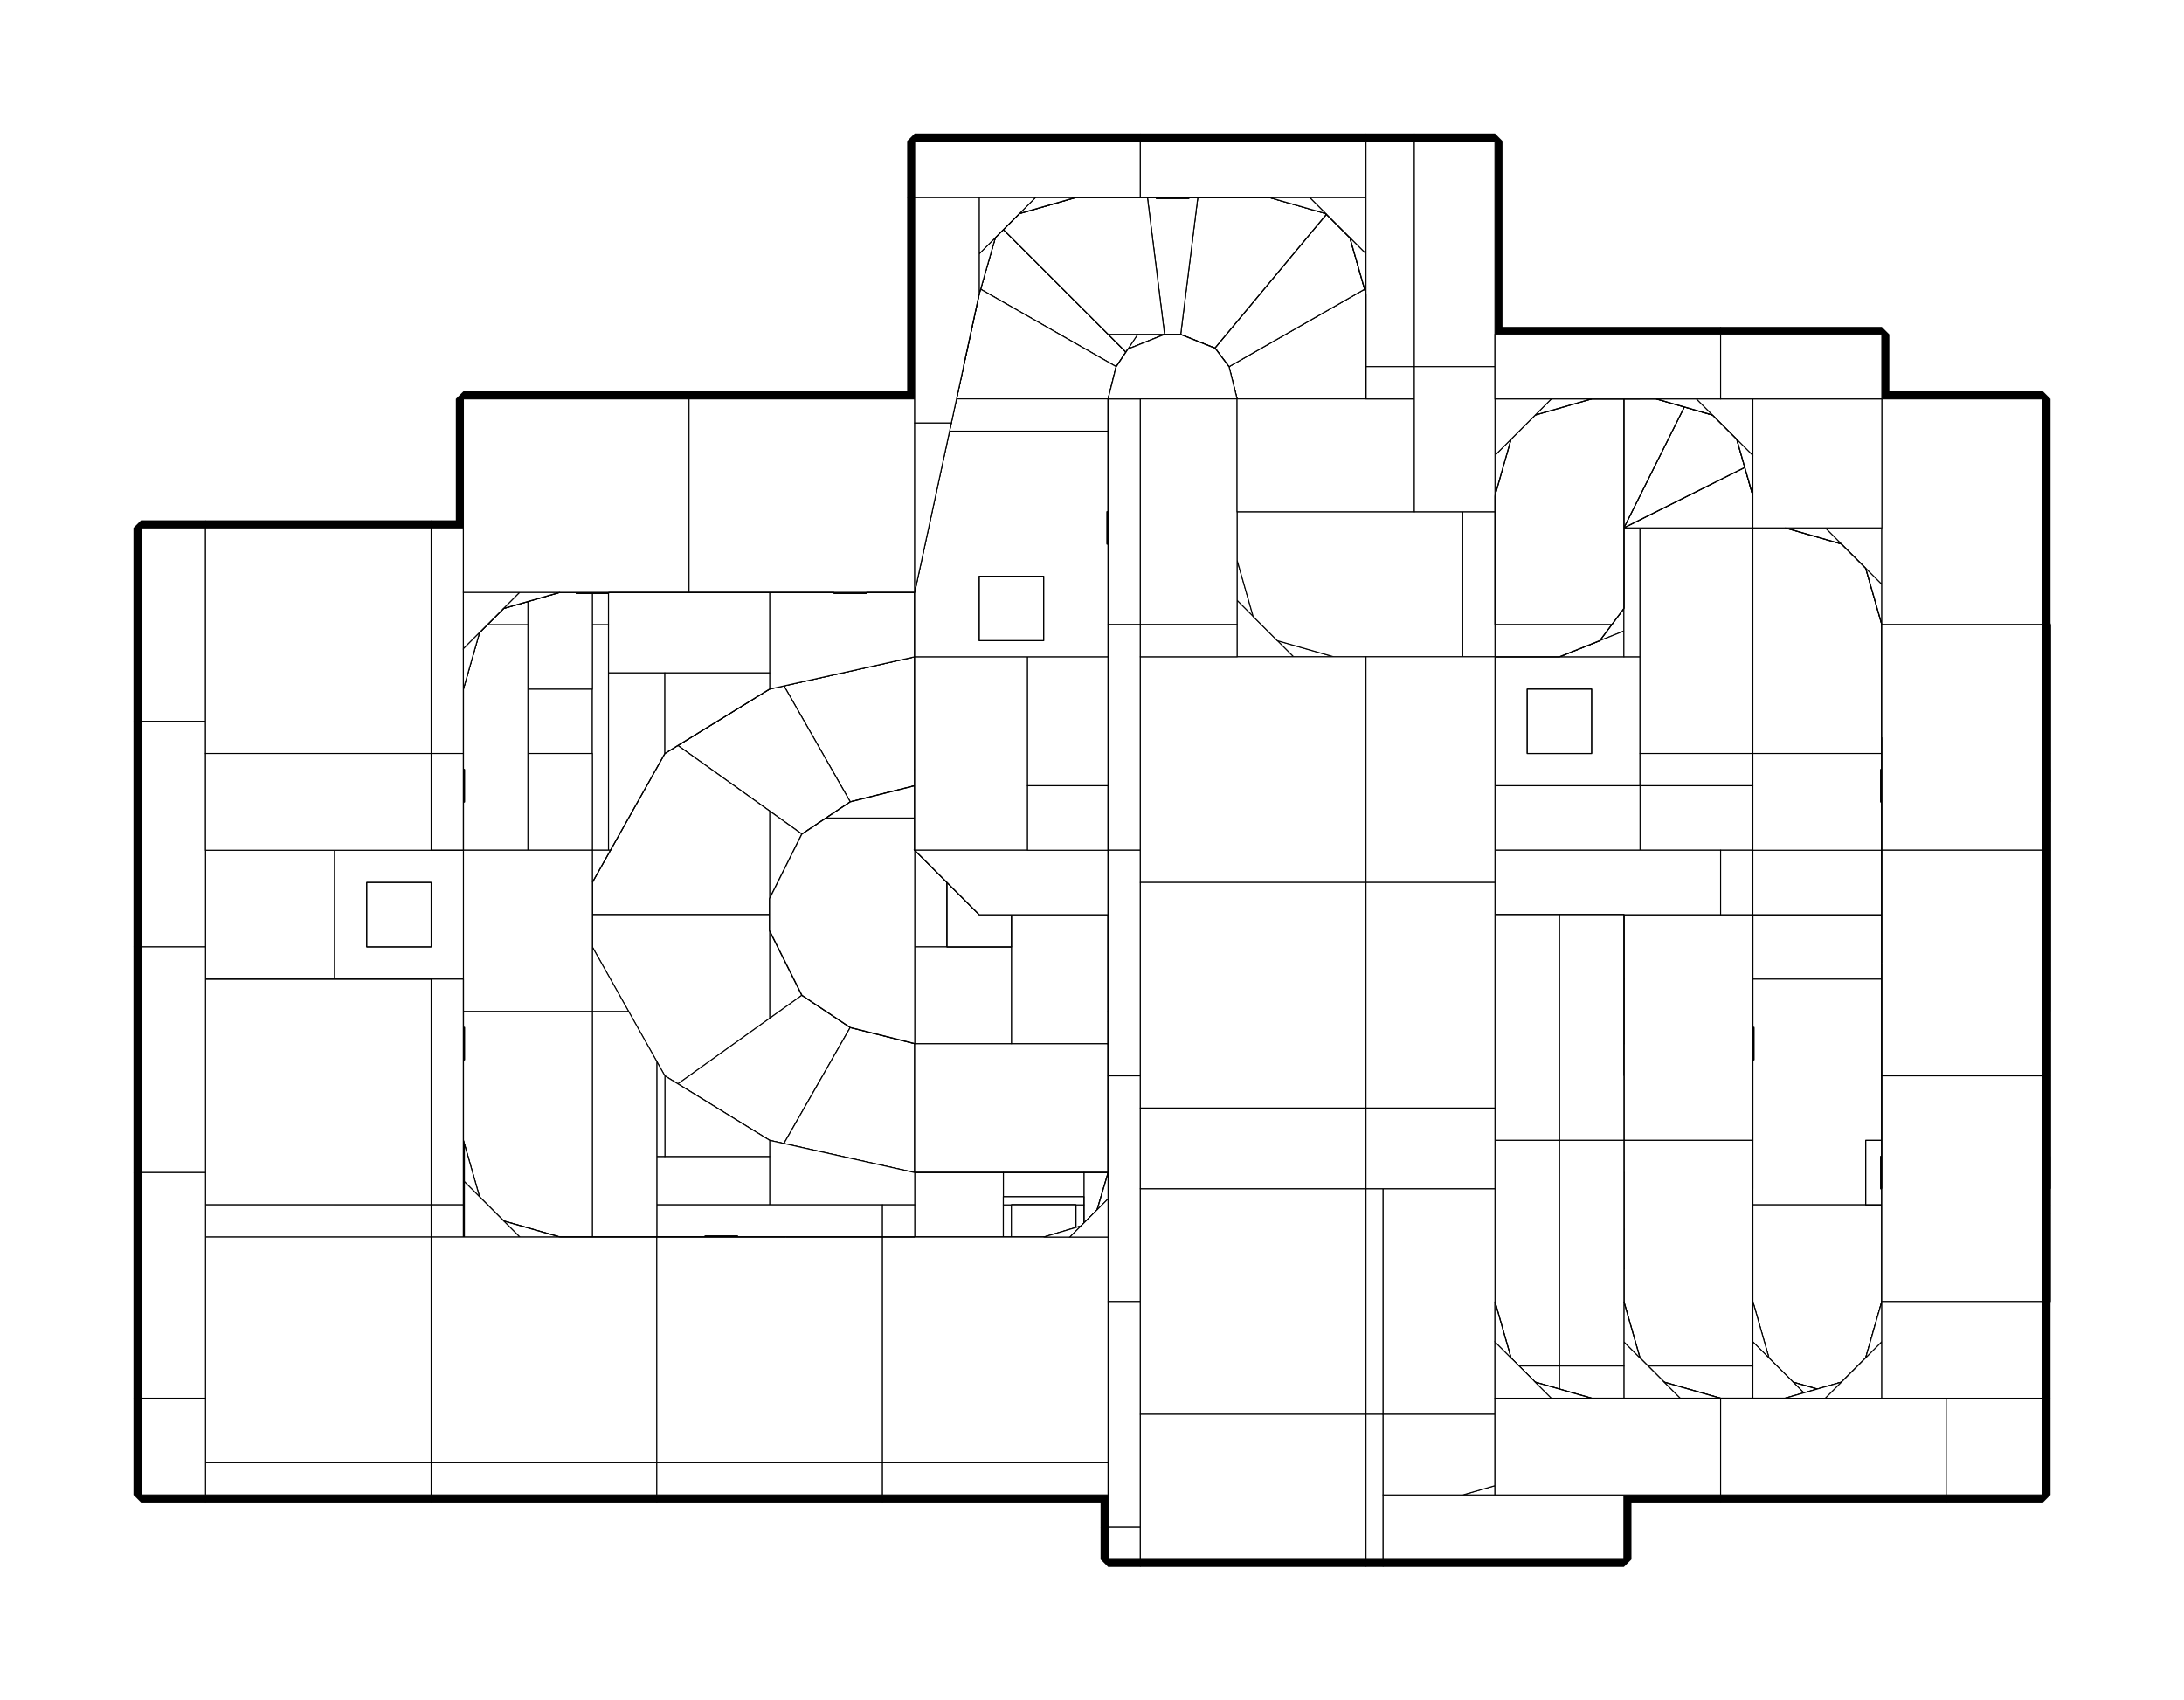 <?xml version="1.0" encoding="utf-8" ?>
<svg baseProfile="tiny" height="100%" version="1.2" viewBox="-844.0 -908.0 2168.0 1688.0" width="100%" xmlns="http://www.w3.org/2000/svg" xmlns:ev="http://www.w3.org/2001/xml-events" xmlns:xlink="http://www.w3.org/1999/xlink"><defs><g id="bsp_ref"><polygon points="544,-416 480,-416 480,-352 544,-352" /><polygon points="1072,224 1008,224 1008,288 1072,288" /><polygon points="448,-128 512,-128 512,0 448,0" /><polygon points="512,-128 448,-128 448,-128 512,-128" /><polygon points="512,-128 512,-128 512,0 512,0" /><polygon points="464,-80 464,-48 496,-48 496,-80" /><polygon points="464,-80 496,-80 496,-80 464,-80" /><polygon points="496,-48 464,-48 464,-48 496,-48" /><polygon points="496,-80 496,-48 496,-48 496,-80" /><polygon points="464,-48 464,-80 464,-80 464,-48" /><polygon points="1184,-288 1184,-288 1184,-176 1184,-176" /><polygon points="576,-512 528,-512 448,-512 352,-512 352,-512 384,-512 440,-512 480,-512 544,-512 576,-512" /><polygon points="256,-128 256,-96 256,-96 256,-128" /><polygon points="256,-416 272,-472 288,-488 288,-472 288,-264 256,-264" /><polygon points="288,-264 288,-248 288,-224 288,-160 288,-64 288,-24 272,-40 256,-96 256,-128 256,-256 256,-264" /><polygon points="384,-64 448,-64 448,0 352,0 296,-16 288,-24 288,-64" /><polygon points="512,128 512,64 576,64 576,128" /><polygon points="352,-160 384,-160 384,-128 384,-64 288,-64 288,-160" /><polygon points="384,-64 384,-128 448,-128 448,-64" /><polygon points="640,-256 640,-344 752,-344 784,-344 784,-288 784,-128 752,-128 736,-128 680,-144 656,-168 640,-224" /><polygon points="528,-288 528,-344 640,-344 640,-256 528,-256" /><polygon points="288,-264 288,-472 352,-472 352,-248 288,-248" /><polygon points="352,-248 352,-224 288,-224 288,-248" /><polygon points="352,-472 384,-472 384,-256 384,-248 352,-248" /><polygon points="384,-248 384,-160 352,-160 352,-224 352,-248" /><polygon points="448,-472 448,-512 528,-512 528,-344 528,-288 448,-288" /><polygon points="528,-288 528,-256 512,-256 448,-256 448,-288" /><polygon points="448,-512 448,-472 384,-472 352,-472 288,-472 288,-488 296,-496 352,-512" /><polygon points="384,-472 448,-472 448,-288 448,-256 384,-256" /><polygon points="528,-512 576,-512 736,-512 752,-512 752,-344 640,-344 528,-344" /><polygon points="752,-512 784,-512 784,-344 752,-344" /><polygon points="896,-288 896,-384 1024,-384 1088,-384 1120,-374.857 1120,-160 896,-160" /><polygon points="1120,-160 1120,-150.857 1120,64 896,64 896,48 896,-128 896,-160" /><polygon points="1120,64 1120,73.143 1120,288 896,288 896,272 896,64" /><polygon points="1120,288 1120,297.143 1120,470.857 1088,480 1008,480 992,480 973.333,474.667 936,464 912,440 896,384 896,288" /><polygon points="1120,-160 1120,-374.857 1144,-368 1168,-344 1184,-288 1184,-176 1184,-150.857 1120,-150.857" /><polygon points="1184,-150.857 1184,48 1184,73.143 1120,73.143 1120,64 1120,-150.857" /><polygon points="1184,73.143 1184,272 1184,297.143 1120,297.143 1120,288 1120,73.143" /><polygon points="1184,297.143 1184,384 1168,440 1144,464 1120,470.857 1120,297.143" /><polygon points="784,-344 784,-512 800,-512 856,-496 880,-472 896,-416 896,-384 896,-288 784,-288" /><polygon points="896,-288 896,-160 896,-128 784,-128 784,-288" /><polygon points="1168,-344 1144,-368 1144,-368 1168,-344" /><polygon points="973.333,474.667 992,480 992,480 973.333,474.667" /><polygon points="896,-384 896,-416 896,-416 896,-384" /><polygon points="896,48 896,64 896,272 896,272 896,144 896,112 896,48" /><polygon points="912,440 936,464 936,464 912,440" /><polygon points="896,384 912,440 912,440 896,384" /><polygon points="880,-472 856,-496 856,-496 880,-472" /><polygon points="784,-128 896,-128 896,-128 784,-128 752,-128 752,-128" /><polygon points="736,-128 752,-128 752,-128 752,-128 736,-128" /><polygon points="512,-128 448,-128 384,-128 384,-128 384,-128 400,-128 448,-128 512,-128" /><polygon points="656,-168 680,-144 680,-144 664,-160 656,-168" /><polygon points="384,-160 384,-248 384,-256 384,-256 384,-208 384,-176 384,-128 384,-128" /><polygon points="640,-256 640,-256 584,-256 544,-256 528,-256 528,-256" /><polygon points="512,-128 512,-128 512,-128 512,0 512,0 512,0" /><polygon points="448,0 448,0 448,0 400,0 368,0 352,0 352,0" /><polygon points="288,-24 296,-16 296,-16 272,-40 272,-40" /><polygon points="448,0 448,0 512,0 512,0" /><polygon points="448,-64 448,-128 448,-128 448,0 448,0" /><polygon points="64,-256 64,-256 64,-256 64,-256 176,-256 208,-256 256,-256 256,-256" /><polygon points="256,-128 256,-128 64,-128 64,-128 64,-128" /><polygon points="256,-256 256,-128 64,-128 64,-256" /><polygon points="1088,-448 1024,-448 1024,-384 1088,-384" /><polygon points="288,-224 288,-224 352,-224 352,-224" /><polygon points="352,-224 352,-224 352,-160 352,-160" /><polygon points="352,-160 352,-160 288,-160 288,-160" /><polygon points="288,-160 288,-160 288,-224 288,-224" /><polygon points="352,-160 288,-160 288,-224 352,-224" /><polygon points="544,-352 480,-352 480,-416 544,-416" /><polygon points="544,-352 544,-352 480,-352 480,-352" /><polygon points="480,-416 480,-416 544,-416 544,-416" /><polygon points="544,-416 544,-416 544,-352 544,-352" /><polygon points="480,-352 480,-352 480,-416 480,-416" /><polygon points="1082,-442 1082,-442 1082,-390 1082,-390" /><polygon points="1030,-390 1030,-390 1030,-442 1030,-442" /><polygon points="1030,-390 1030,-442 1082,-442 1082,-390" /><polygon points="1072,288 1008,288 1008,224 1072,224" /><polygon points="1072,224 1072,224 1072,288 1072,288" /><polygon points="1008,288 1008,288 1008,224 1008,224" /><polygon points="1072,288 1072,288 1008,288 1008,288" /><polygon points="1008,224 1008,224 1072,224 1072,224" /><polygon points="1088,-384 1088,-384 1144,-368 1144,-368 1120,-374.857 1088,-384" /><polygon points="1030,-384 1082,-384 1088,-384 1088,-384 1024,-384 1024,-384" /><polygon points="1024,-384 1024,-384 896,-384 896,-384 1024,-384" /><polygon points="1024,-448 1030,-448 1030,-442 1030,-390 1030,-384 1024,-384" /><polygon points="1030,-384 1030,-390 1082,-390 1082,-384" /><polygon points="1088,-384 1082,-384 1082,-390 1082,-442 1082,-448 1088,-448" /><polygon points="1082,-442 1030,-442 1030,-448 1082,-448" /><polygon points="1024,-448 1024,-384 1024,-384 1024,-448" /><polygon points="1030,-390 1030,-390 1082,-390 1082,-390" /><polygon points="1082,-442 1082,-442 1030,-442 1030,-442" /><polygon points="1088,-384 1088,-384 1024,-384 1024,-384" /><polygon points="1088,-448 1088,-448 1088,-384 1088,-384" /><polygon points="1024,-448 1024,-448 1088,-448 1088,-448" /><polygon points="1024,-384 1024,-384 1024,-448 1024,-448" /><polygon points="1088,-384 1024,-384 1024,-448 1088,-448" /><polygon points="64,-256 64,-256 64,-128 64,-128" /><polygon points="-65.803,-227.155 64,-256 64,-128 0,-112" /><polygon points="64,-256 64,-256 -65.803,-227.155 -65.803,-227.155" /><polygon points="-65.803,-227.155 -65.803,-227.155 0,-112 0,-112" /><polygon points="-171.107,-167.934 -80,-224 -65.803,-227.155 0,-112 -48,-80" /><polygon points="-256,0 -256,0 -256,-32 -256,-32" /><polygon points="-80,-224 -80,-224 -171.107,-167.934 -171.107,-167.934" /><polygon points="-80,-224 -80,-224 64,-256 64,-256 64,-256 64,-256 64,-256 -65.803,-227.155 -80,-224" /><polygon points="-80,-102.857 -171.107,-167.934 -171.107,-167.934 -48,-80 -48,-80" /><polygon points="-80,-102.857 -48,-80 -80,-16" /><polygon points="-184,-160 -171.107,-167.934 -80,-102.857 -80,-16 -80,0 -256,0 -256,-32" /><polygon points="-48,-80 -48,-80 -80,-16 -80,-16" /><polygon points="-80,0 -80,0 -256,0 -256,0" /><polygon points="544,480 480,480 480,544 544,544" /><polygon points="1088,-448 1088,-448 1082,-448 1030,-448 1024,-448 1024,-448" /><polygon points="448,0 448,0 512,0 512,0" /><polygon points="-256,-32 -256,0 -256,32 -256,32 -256,16 -256,-16 -256,-32" /><polygon points="-171.107,167.934 -171.107,167.934 -184,160 -184,160" /><polygon points="-184,160 -184,160 -184,160 -192,145.778 -220,96 -256,32 -256,32 -256,32 -256,32" /><polygon points="-80,102.857 -48,80 -48,80 -171.107,167.934 -171.107,167.934" /><polygon points="-80,16 -48,80 -80,102.857" /><polygon points="-80,0 -80,16 -80,102.857 -171.107,167.934 -184,160 -256,32 -256,0" /><polygon points="768,-512 800,-512 800,-512 784,-512 752,-512 736,-512 736,-512" /><polygon points="896,-128 896,-128 896,48 896,48" /><polygon points="896,272 896,272 896,288 896,384 896,384 896,272" /><polygon points="896,112 897,112 897,112 896,112" /><polygon points="897,112 896,112 896,144 897,144" /><polygon points="896,-128 896,-128 784,-128 784,-128" /><polygon points="736,-512 736,-511 768,-511 768,-512" /><polygon points="768,-512 768,-511 768,-511 768,-512" /><polygon points="784,-130 752,-130 752,-128 784,-128" /><polygon points="752,-128 752,-130 752,-130 752,-128" /><polygon points="384,-256 384,-256 384,-208 384,-208" /><polygon points="384,-208 383,-208 383,-176 384,-176" /><polygon points="384,-176 383,-176 383,-176 384,-176" /><polygon points="576,128 576,128 576,64 576,64" /><polygon points="512,64 512,64 512,128 512,128" /><polygon points="576,64 576,64 512,64 512,64" /><polygon points="512,128 512,128 576,128 576,128" /><polygon points="448,0 448,0 400,0 400,0" /><polygon points="368,0 368,-1 368,-1 368,0" /><polygon points="400,-1 368,-1 368,0 400,0" /><polygon points="352,0 352,0 296,-16 296,-16 352,0" /><polygon points="176,-256 64,-256 64,-256 160,-256 176,-256" /><polygon points="176,-256 176,-255 208,-255 208,-256" /><polygon points="208,-256 208,-255 208,-255 208,-256" /><polygon points="-65.803,227.155 -65.803,227.155 -80,224 -80,224" /><polygon points="-48,80 0,112 -65.803,227.155 -80,224 -171.107,167.934" /><polygon points="0,112 0,112 -65.803,227.155 -65.803,227.155" /><polygon points="-80,224 -80,224 -184,160 -184,160 -171.107,167.934 -80,224" /><polygon points="64,256 -65.803,227.155 0,112 64,128" /><polygon points="1184,48 1184,56 1184,96 1184,272 1184,272 1184,73.143 1184,48" /><polygon points="1184,-176 1184,-160 1184,0 1184,48 1184,48 1184,-150.857 1184,-176" /><polygon points="1184,-288 1184,-288 1168,-344 1168,-344" /><polygon points="64,128 64,256 64,256 64,128" /><polygon points="267,549 283,565 283,565 267,549" /><polygon points="75,357 91,373 91,373 75,357" /><polygon points="288,566.486 320,576 320,576 283,565 283,565" /><polygon points="584,-512 640,-512 736,-512 736,-512 736,-512 576,-512 576,-512" /><polygon points="784,-512 800,-512 800,-512 768,-512 768,-512" /><polygon points="256,-352 256,-416 256,-416 256,-264 256,-256 256,-256 256,-256" /><polygon points="288,-488 296,-496 296,-496 288,-488 272,-472 272,-472" /><polygon points="352,-512 352,-512 296,-496 296,-496" /><polygon points="272,-472 272,-472 256,-416 256,-416" /><polygon points="1088,-384 1088,-384 1088,-448 1088,-448" /><polygon points="1168,-344 1144,-368 1088,-384 1088,-160 1184,-160 1184,-176 1184,-288" /><polygon points="1088,-160 1088,0 1128,0 1184,0 1184,-160" /><polygon points="1168,40 1184,96 1184,56" /><polygon points="1088,0 1144,16 1128,0" /><polygon points="1184,48 1184,0 1128,0 1144,16 1168,40 1184,56" /><polygon points="1168,40 1144,16 1144,16 1168,40" /><polygon points="896,0 896,-128 896,-128 896,48 896,112 896,112" /><polygon points="896,144 896,144 896,272 896,272 896,224 896,144" /><polygon points="1088,-384 1088,-448 1024,-448 1024,-384" /><polygon points="1088,-384 1024,-384 896,-384 896,-288 896,-160 1088,-160" /><polygon points="896,-160 896,-128 896,0 1024,0 1088,0 1088,-160" /><polygon points="897,144 897,144 896,144 896,144" /><polygon points="897,144 896,144 896,112 897,112" /><polygon points="897,112 897,112 897,144 897,144" /><polygon points="856,-496 856,-496 800,-512 800,-512 800,-512" /><polygon points="896,-416 896,-416 880,-472 880,-472" /><polygon points="640,-256 640,-256 640,-224 640,-224" /><polygon points="640,-384 640,-400 640,-416 640,-416 640,-400 640,-368 640,-352 640,-352" /><polygon points="784,-130 784,-130 784,-128 784,-128" /><polygon points="896,-384 896,-416 880,-472 856,-496 800,-512 784,-512 784,-400 784,-384 784,-288 896,-288" /><polygon points="784,-288 784,-160 784,-130 784,-128 896,-128 896,-160 896,-288" /><polygon points="680,-144 680,-144 736,-128 736,-128" /><polygon points="752,-160 752,-384 640,-384 640,-352 640,-312 640,-256 640,-224 656,-168 664,-160" /><polygon points="680,-144 736,-128 752,-128 752,-130 752,-160 664,-160" /><polygon points="768,-400 736,-400 640,-400 640,-384 752,-384 784,-384 784,-400" /><polygon points="784,-160 784,-288 784,-384 752,-384 752,-160" /><polygon points="752,-130 784,-130 784,-160 752,-160" /><polygon points="784,-512 768,-512 768,-511 768,-400 784,-400" /><polygon points="768,-511 736,-511 736,-400 768,-400" /><polygon points="640,-512 640,-456 640,-416 640,-400 736,-400 736,-511 736,-512" /><polygon points="752,-130 752,-130 784,-130 784,-130" /><polygon points="768,-511 768,-511 736,-511 736,-511" /><polygon points="736,-511 736,-511 736,-512 736,-512" /><polygon points="640,-224 640,-224 656,-168 656,-168" /><polygon points="384,-128 384,-128 384,-176 384,-176" /><polygon points="528,-256 528,-256 512,-256 512,-256 512,-256 528,-256" /><polygon points="480,-256 440,-256 384,-256 384,-256 384,-256 448,-256 512,-256 512,-256" /><polygon points="400,-296 384,-352 384,-312" /><polygon points="480,-256 424,-272 440,-256" /><polygon points="440,-256 424,-272 400,-296 384,-312 384,-256" /><polygon points="640,-312 624,-296 600,-272 584,-256 640,-256" /><polygon points="600,-272 544,-256 584,-256" /><polygon points="640,-352 624,-296 640,-312" /><polygon points="384,-472 384,-456 400,-472 424,-496 440,-512 384,-512" /><polygon points="424,-496 480,-512 440,-512" /><polygon points="384,-442.667 384,-416 400,-472 384,-456" /><polygon points="640,-512 584,-512 600,-496 624,-472 640,-456" /><polygon points="576,-512 544,-512 600,-496 584,-512" /><polygon points="632.381,-442.666 640,-416 640,-456 624,-472" /><polygon points="632.381,-442.666 638.857,-420 640,-416 640,-416 640,-416 640,-416" /><polygon points="632.381,-442.666 624,-472 624,-472 632.686,-441.6 635.428,-432 638.857,-420" /><polygon points="400,-296 424,-272 424,-272 400,-296" /><polygon points="480,-256 480,-256 480,-256 480,-256 480,-256 476,-257.143 440,-267.429 424,-272 424,-272" /><polygon points="380,-400 380,-442.667 380,-472 288,-472 288,-400" /><polygon points="380,-442.667 380,-400 383,-400 383,-442.667" /><polygon points="352,-512 296,-496 288,-488 288,-472 380,-472 384,-472 384,-512" /><polygon points="380,-472 380,-442.667 383,-442.667 384,-442.667 384,-456 384,-472" /><polygon points="384,-256 384,-312 384,-352 384,-368 384,-416 384,-442.667 383,-442.667 383,-400 383,-352 383,-208 384,-208" /><polygon points="368,-128 383,-128 383,-176 383,-208 383,-352 288,-352 288,-128" /><polygon points="383,-352 383,-400 380,-400 288,-400 288,-352" /><polygon points="383,-176 383,-128 384,-128 384,-176" /><polygon points="256,-352 256,-256 256,-200 256,-160 256,-128 288,-128 288,-352" /><polygon points="288,-400 288,-472 288,-488 272,-472 256,-416 256,-352 288,-352" /><polygon points="383,-208 383,-208 384,-208 384,-208" /><polygon points="383,-176 383,-176 383,-208 383,-208" /><polygon points="576,256 576,256 672,256 672,256" /><polygon points="576,448 576,384 576,256 672,256 728,272 728,480 576,480" /><polygon points="728,480 728,496 728,560 672,576 576,576 576,480" /><polygon points="728,496 728,480 728,272 752,296 768,352 768,480 763.429,496" /><polygon points="752,536 728,560 728,496 763.429,496" /><polygon points="752,296 728,272 728,272 752,296" /><polygon points="368,0 352,0 352,0 368,0" /><polygon points="400,-1 400,-1 400,0 400,0" /><polygon points="448,-128 400,-128 400,-1 400,0 448,0" /><polygon points="368,-1 368,-1 400,-1 400,-1" /><polygon points="400,-128 384,-128 383,-128 368,-128 368,-1 400,-1" /><polygon points="296,-16 352,0 368,0 368,-1 368,-128 288,-128 256,-128 256,-96 272,-40" /><polygon points="256,-96 256,-96 272,-40 272,-40" /><polygon points="288,256 344,272 368,296 384,352 384,448 384,480 288,480" /><polygon points="576,448 576,480 512,480 384,480 384,448" /><polygon points="512,576 320,576 288,566.486 288,480 384,480 512,480" /><polygon points="576,576 544,576 512,576 512,480 576,480" /><polygon points="496,368 496,272 496,256 576,256 576,384 496,384" /><polygon points="256,384 256,256 288,256 288,480 256,480" /><polygon points="288,480 288,566.486 283,565 267,549 256,512 256,480" /><polygon points="64,128 64,128 160,128 256,128 256,128" /><polygon points="208,-242.286 216,-240 208,-248" /><polygon points="240,-216 256,-160 256,-200" /><polygon points="256,-256 208,-256 208,-255 208,-248 216,-240 240,-216 256,-200" /><polygon points="208,-248 208,-255 176,-255 176,-251.429 208,-242.286" /><polygon points="160,-256 176,-251.429 176,-255 176,-256" /><polygon points="256,-128 256,-128 160,-128 96,-128 64,-128 64,-128" /><polygon points="256,-256 256,-256 208,-256 208,-256" /><polygon points="176,-255 176,-255 176,-256 176,-256" /><polygon points="208,-255 208,-255 176,-255 176,-255" /><polygon points="64,256 64,128 256,128 256,256" /><polygon points="128,384 256,384 256,384 128,384" /><polygon points="64,256 256,256 256,384 128,384 91,373 75,357 64,320" /><polygon points="64,256 64,256 64,256 -80,224 -80,224 -65.803,227.155 64,256" /><polygon points="64,-128 0,-112 0,-112 0,-112 64,-128" /><polygon points="0,-112 -48,-80 -48,-80 -48,-80 0,-112" /><polygon points="-80,0 -80,16 -80,16 -80,0" /><polygon points="-80,0 -80,-16 -80,-16 -80,16 -80,16" /><polygon points="-80,-16 -80,0 -80,0 -80,0 -80,-16" /><polygon points="-48,-80 -48,-80 -80,-16 -80,-16" /><polygon points="-80,16 -48,80 -48,80 -48,80 -80,16" /><polygon points="64,128 64,128 0,112 0,112" /><polygon points="-48,80 0,112 0,112 0,112 -48,80" /><polygon points="736,-224 672,-224 672,-160 736,-160" /><polygon points="544,544 480,544 480,480 544,480" /><polygon points="480,480 480,480 544,480 544,480" /><polygon points="480,544 480,544 480,480 480,480" /><polygon points="544,544 544,544 480,544 480,544" /><polygon points="544,480 544,480 544,544 544,544" /><polygon points="480,-512 480,-512 496,-512 496,-512" /><polygon points="496,-512 528,-512 544,-512 544,-512 480,-512 480,-512" /><polygon points="256,128 256,128 256,256 256,256 256,128" /><polygon points="973.333,474.667 992,480 968,480" /><polygon points="1008,480 992,480 992,480 1008,480" /><polygon points="896,0 896,0 896,112 896,144 896,144" /><polygon points="1024,0 1024,0 1088,0 1088,0 1024,0" /><polygon points="1024,0 1024,0 896,0 896,0" /><polygon points="896,384 912,440 896,424" /><polygon points="936,464 973.333,474.667 968,480 952,480" /><polygon points="896,448 896,424 912,440 936,464 952,480 896,480" /><polygon points="936,464 936,464 973.333,474.667 973.333,474.667" /><polygon points="384,-400 384,-416 384,-416 384,-368 384,-368" /><polygon points="496,-256 480,-256 480,-256 512,-256 512,-256" /><polygon points="384,-400 385,-400 385,-400 384,-400" /><polygon points="400,-472 400,-472 400,-472 424,-496 424,-496 400,-472" /><polygon points="528,-512 528,-511 528,-511 528,-512" /><polygon points="496,-512 496,-511 528,-511 528,-512" /><polygon points="390.095,-437.333 400,-472 400,-472 384,-416 384,-416" /><polygon points="640,-368 639,-368 639,-368 640,-368" /><polygon points="640,-400 639,-400 639,-368 640,-368" /><polygon points="640,-352 640,-352 640,-352 640,-352 636.571,-340 624,-296 624,-296 640,-352" /><polygon points="385,-400 384,-400 384,-368 385,-368" /><polygon points="528,-257 528,-257 496,-257 496,-257" /><polygon points="496,-256 496,-257 496,-257 496,-256" /><polygon points="512,-256 528,-256 528,-257 496,-257 496,-256" /><polygon points="896,0 768,0 768,0 768,0 864,0 896,0" /><polygon points="768,448 768,480 768,480 768,352 768,352" /><polygon points="768,128 768,0 896,0 896,144 896,224 768,224" /><polygon points="896,224 896,272 896,384 896,424 896,448 768,448 768,352 768,312 768,256 768,224" /><polygon points="896,448 896,480 768,480 768,448" /><polygon points="704,128 768,128 768,128 704,128" /><polygon points="768,0 768,128 704,128" /><polygon points="768,312 752,296 728,272 712,256 768,256" /><polygon points="768,480 768,480 752,536 752,536 763.429,496 768,480" /><polygon points="768,352 768,352 752,296 752,296" /><polygon points="768,352 752,296 768,312" /><polygon points="728,272 672,256 712,256" /><polygon points="728,272 728,272 672,256 672,256" /><polygon points="288,-96 320,-64 288,-64" /><polygon points="288,-64 320,-64 384,-64 384,64 320,64 288,64" /><polygon points="288,64 320,64 288,96" /><polygon points="288,-96 288,-64 288,64 288,96 256,128 256,-96" /><polygon points="256,-128 288,-96 256,-96" /><polygon points="288,96 320,64 320,64 288,96 256,128 256,128" /><polygon points="440,368 416,368 416,272 440,272" /><polygon points="440,384 416,384 416,368 440,368" /><polygon points="440,272 416,272 416,256 440,256" /><polygon points="440,368 440,272 496,272 496,368" /><polygon points="440,384 440,368 496,368 496,384" /><polygon points="440,272 440,256 496,256 496,272" /><polygon points="1088,480 1088,480 1088,480 1008,480 1008,480" /><polygon points="1088,480 1008,480 1008,480 1088,480" /><polygon points="256,-96 256,128 160,128 160,32 160,-32 160,-96" /><polygon points="160,-128 256,-128 256,-96 160,-96" /><polygon points="96,-128 160,-128 160,-96 160,-32 96,-32" /><polygon points="64,-96 64,-128 96,-128 96,-32 96,32 64,32" /><polygon points="96,32 160,32 160,128 64,128 64,32" /><polygon points="-48,-80 -24,-96 64,-96 64,32 64,128 0,112 -48,80 -80,16 -80,-16" /><polygon points="-24,-96 0,-112 64,-128 64,-96" /><polygon points="0,-112 0,-112 64,-128 64,-128" /><polygon points="-24,-96 -48,-80 -48,-80 0,-112 0,-112" /><polygon points="-48,80 -48,80 -80,16 -80,16" /><polygon points="64,128 64,128 0,112 0,112" /><polygon points="0,112 0,112 -48,80 -48,80" /><polygon points="160,32 96,32 96,-32 160,-32" /><polygon points="160,-32 160,-32 160,32 160,32" /><polygon points="160,32 160,32 96,32 96,32" /><polygon points="96,32 96,32 96,-32 96,-32" /><polygon points="96,-32 96,-32 160,-32 160,-32" /><polygon points="1184,384 1184,384 1184,297.143 1184,272 1184,272 1184,272" /><polygon points="1144,464 1144,464 1168,440 1168,440" /><polygon points="1168,440 1168,440 1184,384 1184,384" /><polygon points="1088,480 1088,480 1088,480 1144,464 1144,464" /><polygon points="256,-160 256,-160 256,-128 256,-128 256,-128 256,-128 256,-128 256,-160" /><polygon points="640,64 640,128 640,128 640,64" /><polygon points="640,64 768,0 704,128 640,128" /><polygon points="768,0 768,0 704,128 704,128" /><polygon points="160,-256 160,-256 64,-256 64,-256" /><polygon points="240,-216 240,-216 216,-240 216,-240" /><polygon points="216,-240 216,-240 208,-242.286 176,-251.429 160,-256 160,-256" /><polygon points="256,-160 256,-160 240,-216 240,-216" /><polygon points="496,-80 496,-80 464,-80 464,-80" /><polygon points="464,-48 464,-48 496,-48 496,-48" /><polygon points="496,-48 496,-48 496,-80 496,-80" /><polygon points="464,-80 464,-80 464,-48 464,-48" /><polygon points="384,-352 384,-352 384,-356 384,-368 384,-368 384,-368 384,-368 384,-352" /><polygon points="384,-352 386.286,-344 384,-352" /><polygon points="1184,96 1184,96 1184,272 1184,272 1184,272 1184,96" /><polygon points="528,-512 544,-512 544,-512 528,-512" /><polygon points="1144,16 1144,16 1088,0 1088,0" /><polygon points="1168,40 1144,16 1144,16 1168,40" /><polygon points="1184,96 1184,96 1168,40 1168,40" /><polygon points="1024,0 1024,0 896,0 896,0" /><polygon points="640,-352 640,-368 640,-384 640,-384 640,-352" /><polygon points="640,-368 640,-352 640,-352 640,-368" /><polygon points="384,-416 384,-416 384,-400 384,-400" /><polygon points="493.333,-256 480,-256 480,-256 496,-256 496,-256" /><polygon points="512,-256 528,-256 528,-256 512,-256" /><polygon points="496,-256 512,-256 512,-256 504,-256 500,-256 493.333,-256" /><polygon points="639,-400 639,-400 640,-400 640,-400" /><polygon points="528,-511 528,-511 496,-511 496,-511" /><polygon points="496,-511 496,-512 528,-512 528,-511" /><polygon points="496,-511 496,-511 496,-512 496,-512" /><polygon points="528,-257 528,-257 528,-256 528,-256" /><polygon points="639,-368 639,-368 639,-400 639,-400" /><polygon points="640,-384 640,-368 639,-368 639,-400 640,-400" /><polygon points="385,-368 385,-368 384,-368 384,-368" /><polygon points="385,-368 384,-368 384,-400 385,-400" /><polygon points="385,-400 385,-400 385,-368 385,-368" /><polygon points="528,-257 528,-256 512,-256 496,-256 496,-257" /><polygon points="864,0 768,0 640,0 640,0 864,0" /><polygon points="896,0 864,0 864,0 896,0" /><polygon points="768,0 640,64 640,0" /><polygon points="768,0 768,0 640,64 640,64" /><polygon points="448,-128 448,-128 448,0 448,0" /><polygon points="400,-472 391.314,-441.6 392,-444 393.143,-448 400,-472" /><polygon points="624,-472 624,-472 600,-496 600,-496 624,-472" /><polygon points="384,-368 384,-356 384,-368" /><polygon points="632.686,-441.6 624,-472 624,-472 630.857,-448" /><polygon points="391.314,-441.6 388.571,-432 392,-444" /><polygon points="1184,272 1184,272 1184,272 1184,272 1184,288 1184,384 1184,384 1184,272" /><polygon points="1184,0 1184,-64 1184,-144 1184,-144 1184,-112 1184,16 1184,48 1184,48" /><polygon points="1088,-384 1144,-368 1168,-344 1184,-288 1184,-160 1088,-160" /><polygon points="1184,-160 1184,-144 1184,-64 1088,-64 1088,-160" /><polygon points="1184,96 1168,40 1184,56" /><polygon points="1184,-64 1184,0 1128,0 1088,0 1088,-64" /><polygon points="1144,16 1088,0 1128,0" /><polygon points="1184,48 1184,56 1168,40 1144,16 1128,0 1184,0" /><polygon points="1144,-368 1144,-368 1168,-344 1168,-344" /><polygon points="1144,16 1144,16 1088,0 1088,0" /><polygon points="1184,96 1184,96 1168,40 1168,40" /><polygon points="1088,0 1088,0 1024,0 896,0 896,0" /><polygon points="1088,0 896,0 896,-64 1088,-64" /><polygon points="1088,-384 1088,-160 896,-160 896,-384" /><polygon points="1088,-160 1088,-64 896,-64 896,-128 896,-160" /><polygon points="640,-384 640,-384 640,-400 640,-400" /><polygon points="640,-384 640,-400 640,-416 640,-416 640,-372 640,-352 640,-352" /><polygon points="640,-416 640,-400 640,-400 640,-400 640,-416" /><polygon points="704,-256 768,-256 784,-256 784,-160 784,-128 640,-128 640,-256" /><polygon points="768,-304 768,-281.6 744,-272" /><polygon points="744,-272 768,-281.6 768,-256 704,-256" /><polygon points="768,-281.6 768,-304 768,-384 784,-384 784,-256 768,-256" /><polygon points="784,-160 784,-256 784,-384 896,-384 896,-160" /><polygon points="784,-128 784,-160 896,-160 896,-128" /><polygon points="488,-256 480,-256 480,-256 493.333,-256 500,-256" /><polygon points="635.428,-432 632.686,-441.6 632,-444" /><polygon points="388.571,-432 391.314,-441.6 400,-472 400,-472 390.095,-437.333 385.143,-420" /><polygon points="635.428,-432 632,-444 612.571,-444 612.571,-432" /><polygon points="609.143,-432 388.571,-432 385.143,-420 608,-420 609.143,-420" /><polygon points="896,-64 864,-64 784,-64 784,-128 896,-128" /><polygon points="784,-128 784,-64 640,-64 640,-128" /><polygon points="864,0 640,0 640,-64 784,-64 864,-64" /><polygon points="896,0 864,0 864,-64 896,-64" /><polygon points="640,-128 640,-64 640,0 640,0 640,0 640,-128" /><polygon points="736,-160 672,-160 672,-224 736,-224" /><polygon points="736,-160 736,-160 672,-160 672,-160" /><polygon points="672,-224 672,-224 736,-224 736,-224" /><polygon points="672,-160 672,-160 672,-224 672,-224" /><polygon points="736,-224 736,-224 736,-160 736,-160" /><polygon points="480,-256 480,-256 488,-256" /><polygon points="385.143,-420 390.095,-437.333 384,-416 384,-416 384,-416" /><polygon points="612.571,-444 632,-444 630.857,-448 393.143,-448 392,-444" /><polygon points="608,-420 385.143,-420 384,-416 608,-416" /><polygon points="612.571,-444 392,-444 388.571,-432 609.143,-432 612.571,-432" /><polygon points="638.857,-420 635.428,-432 612.571,-432 609.143,-432 609.143,-420" /><polygon points="492,-368 488,-372 384,-372 384,-368" /><polygon points="386.286,-344 384,-352 384,-352 400,-296 400,-296 387.429,-340" /><polygon points="500,-360 496,-364 488,-356" /><polygon points="384,-368 384,-356 477.333,-356 488,-356 492,-368" /><polygon points="500,-256 500,-360 488,-356 488,-256" /><polygon points="476,-257.143 476,-344 472,-340 472,-258.286" /><polygon points="476,-344 488,-356 477.333,-356" /><polygon points="476,-344 476,-257.143 480,-256 488,-256 488,-356" /><polygon points="476,-344 386.286,-344 387.429,-340 472,-340" /><polygon points="476,-344 477.333,-356 384,-356 384,-352 386.286,-344" /><polygon points="496,-364 500,-360 504,-356 496,-364" /><polygon points="496,-364 492,-368 488,-356" /><polygon points="480,256 416,256 416,384 480,384" /><polygon points="544,-512 544,-512 528,-512 496,-512 480,-512 480,-512" /><polygon points="896,-384 896,-384 784,-384 768,-384 768,-384" /><polygon points="888,-444 896,-416 896,-384 768,-384" /><polygon points="387.429,-340 400,-296 424,-272 440,-267.429 472,-258.286 472,-340" /><polygon points="520,-340 504,-356 504,-340" /><polygon points="512,-256 528,-256 544,-256 600,-272 624,-296 636.571,-340 520,-340 504,-340 504,-256" /><polygon points="636.571,-340 640,-352 640,-372 608,-372 488,-372 496,-364 504,-356 520,-340" /><polygon points="608,-416 384,-416 384,-372 488,-372 608,-372" /><polygon points="640,-416 608,-416 608,-372 640,-372" /><polygon points="630.857,-448 624,-472 600,-496 544,-512 480,-512 424,-496 400,-472 393.143,-448" /><polygon points="384,-416 384,-416 384,-400 384,-368 384,-368 384,-368 384,-372" /><polygon points="544,-256 528,-256 528,-256 528,-256 528,-256 544,-256" /><polygon points="600,-496 600,-496 544,-512 544,-512 544,-512 544,-512" /><polygon points="424,-496 480,-512 480,-512 480,-512 480,-512 424,-496" /><polygon points="640,-416 638.857,-420 609.143,-420 608,-420 608,-416" /><polygon points="600,-272 544,-256 544,-256 600,-272" /><polygon points="624,-296 600,-272 600,-272 624,-296" /><polygon points="488,-372 492,-368 496,-364 496,-364" /><polygon points="472,-258.286 440,-267.429 476,-257.143" /><polygon points="504,-340 504,-356 500,-360 500,-256 504,-256" /><polygon points="544,-416 480,-416 480,-352 544,-352" /><polygon points="1184,48 1184,240 1184,272 1184,272 1184,96 1184,56 1184,48" /><polygon points="1184,-112 1184,-112 1184,16 1184,16" /><polygon points="1184,-144 1184,-144 1184,-160 1184,-288 1184,-288 1184,-176 1184,-144" /><polygon points="1184,-112 1183,-112 1183,-112 1184,-112" /><polygon points="1184,-144 1183,-144 1183,-112 1184,-112" /><polygon points="1184,272 1183,272 1183,272 1184,272" /><polygon points="1184,240 1183,240 1183,272 1184,272" /><polygon points="896,-416 896,-416 888,-444 888,-444" /><polygon points="828,-504 856,-496 880,-472 888,-444 768,-384" /><polygon points="888,-444 888,-444 768,-384 768,-384" /><polygon points="400,368 400,336 400,304 400,272 416,272 416,368" /><polygon points="400,384 400,368 416,368 416,384" /><polygon points="400,272 400,256 416,256 416,272" /><polygon points="-256,32 -256,32 -256,16 -256,16" /><polygon points="784,-512 768,-512 768,-512 784,-512" /><polygon points="856,-496 856,-496 828,-504 828,-504" /><polygon points="784,-512 800,-512 828,-504 768,-384 768,-512" /><polygon points="704,-256 704,-256 640,-256 640,-256" /><polygon points="828,-504 828,-504 768,-384 768,-384" /><polygon points="768,-304 768,-384 768,-384 768,-384 768,-384 768,-304" /><polygon points="704,-256 744,-272 744,-272 704,-256" /><polygon points="744,-272 768,-304 768,-304 744,-272" /><polygon points="688,80 656,80 656,112 688,112" /><polygon points="528,496 496,496 496,528 528,528" /><polygon points="1184,16 1184,48 1184,240 1184,240 1184,48 1184,16" /><polygon points="1184,-288 1184,-288 1184,-176 1184,-176" /><polygon points="544,576 528,576 496,576 384,576 320,576 320,576 512,576 544,576" /><polygon points="672,576 576,576 544,576 544,576 576,576 672,576" /><polygon points="64,256 64,256 64,320 64,320" /><polygon points="64,320 64,320 75,357 75,357" /><polygon points="256,-96 256,-128 256,-128 256,0 256,0 256,0" /><polygon points="256,0 256,0 256,32 256,32" /><polygon points="256,384 256,384 256,480 256,512 256,512" /><polygon points="256,512 256,512 267,549 267,549" /><polygon points="1183,-144 1183,-144 1184,-144 1184,-144" /><polygon points="1184,-112 1183,-112 1183,-144 1184,-144" /><polygon points="1183,-112 1183,-112 1183,-144 1183,-144" /><polygon points="1183,240 1183,240 1184,240 1184,240" /><polygon points="1184,272 1183,272 1183,240 1184,240" /><polygon points="1183,272 1183,272 1183,240 1183,240" /><polygon points="728,560 672,576 672,576 728,560" /><polygon points="1008,480 968,480 968,480 992,480 1008,480" /><polygon points="968,480 896,480 896,480 952,480 968,480" /><polygon points="640,-480 640,-288 640,-256 640,-256 640,-288 640,-480" /><polygon points="640,-480 640,-512 768,-512 768,-304 756,-288 640,-288" /><polygon points="756,-288 744,-272 704,-256 640,-256 640,-288" /><polygon points="704,-256 704,-256 640,-256 640,-256" /><polygon points="768,-512 768,-512 768,-384 768,-304 768,-304" /><polygon points="744,-272 744,-272 704,-256 704,-256" /><polygon points="756,-288 768,-304 768,-304 744,-272 744,-272" /><polygon points="576,448 576,384 576,384 576,448" /><polygon points="576,384 576,256 576,256 576,384" /><polygon points="824,480 808,464 784,440 768,424 768,480" /><polygon points="864,480 808,464 824,480" /><polygon points="784,440 768,384 768,424" /><polygon points="688,64 688,80 688,112 688,128 768,128 768,64" /><polygon points="688,64 656,64 656,80 688,80" /><polygon points="656,112 656,128 688,128 688,112" /><polygon points="656,112 656,80 656,64 640,64 640,128 656,128" /><polygon points="768,480 768,424 768,384 768,256 576,256 576,384 576,448 576,480" /><polygon points="576,576 672,576 728,560 752,536 768,480 576,480" /><polygon points="768,160 768,256 768,384 768,384 768,224 768,160" /><polygon points="784,440 808,464 808,464 784,440" /><polygon points="768,256 768,160 768,128 768,128 768,128 768,224 768,256" /><polygon points="896,480 864,480 824,480 768,480 768,480 896,480" /><polygon points="576,256 768,256 768,256 712,256 672,256 576,256" /><polygon points="640,128 640,64 640,0 640,0 640,0 640,64 640,128" /><polygon points="768,128 688,128 656,128 640,128 640,128 640,128 704,128 768,128" /><polygon points="688,80 688,80 688,112 688,112" /><polygon points="656,80 656,80 688,80 688,80" /><polygon points="688,112 688,112 656,112 656,112" /><polygon points="656,112 656,112 656,80 656,80" /><polygon points="752,536 728,560 728,560 752,536" /><polygon points="256,256 288,256 288,256 256,256" /><polygon points="400,256 400,256 512,256 576,256 576,256 576,256 576,256 496,256 440,256 416,256 400,256" /><polygon points="512,-128 512,-128 512,-128 512,-80 512,-48 512,0 512,0 512,0" /><polygon points="288,-64 320,-64 288,-96" /><polygon points="288,96 320,64 288,64" /><polygon points="288,64 320,64 384,64 384,-64 320,-64 288,-64" /><polygon points="288,64 288,-64 288,-96 256,-96 256,0 256,32 256,128 288,96" /><polygon points="288,-96 256,-128 256,-96" /><polygon points="384,64 320,64 320,64 384,64" /><polygon points="384,-64 384,-64 320,-64 320,-64" /><polygon points="288,-96 320,-64 320,-64 288,-96 256,-128 256,-128" /><polygon points="384,-64 384,64 384,64 384,-64" /><polygon points="384,352 384,448 384,448 384,352" /><polygon points="576,384 576,384 512,384 400,384 400,384 400,384 416,384 440,384 496,384 576,384" /><polygon points="400,336 400,304 400,304 400,336" /><polygon points="400,304 400,256 400,256 400,272 400,304" /><polygon points="400,384 400,336 400,336 400,368 400,384" /><polygon points="384,448 496,448 528,448 576,448 576,448 384,448" /><polygon points="496,528 496,528 496,496 496,496" /><polygon points="528,496 528,496 528,528 528,528" /><polygon points="576,480 576,448 528,448 528,496 528,528 528,576 544,576 576,576" /><polygon points="528,528 528,528 496,528 496,528" /><polygon points="496,496 496,496 528,496 528,496" /><polygon points="528,448 496,448 496,496 528,496" /><polygon points="496,528 496,576 528,576 528,528" /><polygon points="496,528 496,496 496,448 384,448 384,576 496,576" /><polygon points="320,576 384,576 384,448 384,352 256,352 256,384 256,512 267,549 283,565" /><polygon points="384,352 368,296 344,272 288,256 256,256 256,352" /><polygon points="344,272 368,296 368,296 344,272" /><polygon points="288,256 344,272 344,272 288,256" /><polygon points="368,296 384,352 384,352 368,296" /><polygon points="1088,480 1088,480 1024,480 1008,480 1008,480" /><polygon points="256,352 256,256 64,256 64,320 75,357 91,373 128,384 256,384" /><polygon points="91,373 91,373 128,384 128,384" /><polygon points="-256,-16 -256,-32 -256,-32 -256,-16" /><polygon points="-256,-16 -256,16 -256,32 -256,32 -256,-32 -256,-32" /><polygon points="-256,-16 -256,-16 -256,16 -256,16" /><polygon points="256,32 256,160 256,256 256,256 256,128 256,32" /><polygon points="640,-512 640,-512 640,-480 640,-480" /><polygon points="384,-393.333 384,-512 512,-512 608,-512 608,-288 408,-288 400,-296 384,-352" /><polygon points="608,-288 608,-256 512,-256 480,-256 424,-272 408,-288" /><polygon points="608,-512 640,-512 640,-480 640,-288 608,-288" /><polygon points="640,-288 640,-256 608,-256 608,-288" /><polygon points="576,256 512,256 512,384 576,384" /><polygon points="400,384 400,384 400,384 400,256 400,256 400,256 400,256 400,304 400,336 400,384" /><polygon points="64,-256 64,-256 160,-256 160,-256 64,-256" /><polygon points="232,280 232,256 256,256 256,360 232,360" /><polygon points="152,256 232,256 232,280 152,280" /><polygon points="64,288 64,256 152,256 152,280 152,360 78,360 75,357 64,320" /><polygon points="152,360 232,360 256,360 256,384 128,384 91,373 78,360" /><polygon points="224,352 160,352 160,288 224,288" /><polygon points="160,288 160,352 160,352 160,288" /><polygon points="224,352 224,288 224,288 224,352" /><polygon points="152,280 152,280 152,288 152,360 152,360" /><polygon points="232,256 152,256 64,256 64,256 256,256 256,256" /><polygon points="64,320 64,320 64,320 32,320 32,320" /><polygon points="-384,320 -256,320 -256,320 -384,320" /><polygon points="-384,96 -384,320 -384,320 -384,320 -384,144 -384,112 -384,96" /><polygon points="-384,-128 -384,-64 -384,96 -384,96 -384,-112 -384,-128" /><polygon points="-80,-240 -80,-320 -64,-320 64,-320 64,-256 -80,-224" /><polygon points="-240,-288 -240,-320 -80,-320 -80,-240 -184,-240 -240,-240" /><polygon points="-184,-160 -238,-64 -240,-64 -240,-240 -184,-240" /><polygon points="-80,-224 -184,-160 -184,-240 -80,-240" /><polygon points="-256,-160 -320,-160 -320,-224 -256,-224" /><polygon points="-240,-240 -240,-64 -256,-64 -256,-160 -256,-224 -256,-288 -240,-288" /><polygon points="-256,-288 -256,-320 -240,-320 -240,-288" /><polygon points="-320,-64 -320,-160 -256,-160 -256,-64" /><polygon points="-256,-288 -256,-224 -320,-224 -320,-288 -320,-310.857 -288,-320 -256,-320" /><polygon points="-320,-288 -320,-224 -320,-160 -320,-64 -384,-64 -384,-128 -384,-224 -368,-280 -360,-288" /><polygon points="-344,-304 -320,-310.857 -320,-288 -360,-288" /><polygon points="32,288 -80,288 -80,240 -80,224 64,256 64,288" /><polygon points="-184,240 -80,240 -80,288 -192,288 -192,240" /><polygon points="-184,160 -80,224 -80,240 -184,240" /><polygon points="-192,145.778 -184,160 -184,240 -192,240" /><polygon points="32,320 -192,320 -192,288 -80,288 32,288" /><polygon points="64,288 64,320 32,320 32,288" /><polygon points="-240,-64 -238,-64 -256,-32 -256,-64" /><polygon points="-192,240 -192,288 -192,320 -256,320 -256,96 -220,96 -192,145.778" /><polygon points="-256,96 -256,32 -220,96" /><polygon points="-256,96 -256,320 -384,320 -384,96" /><polygon points="-320,-64 -256,-64 -256,-32 -256,32 -256,96 -384,96 -384,-64" /><polygon points="-64,-320 -80,-320 -240,-320 -256,-320 -288,-320 -288,-320 -272,-320 -240,-320 -64,-320" /><polygon points="-238,-64 -184,-160 -184,-160 -256,-32 -256,-32 -256,-32 -256,-32 -256,-32" /><polygon points="-184,-160 -80,-224 -80,-224 -171.107,-167.934 -184,-160" /><polygon points="224,288 160,288 160,352 224,352" /><polygon points="416,256 416,256 480,256 480,256" /><polygon points="480,384 480,384 416,384 416,384" /><polygon points="480,384 416,384 416,256 480,256" /><polygon points="480,256 480,256 480,384 480,384" /><polygon points="416,384 416,384 416,256 416,256" /><polygon points="544,-352 480,-352 480,-416 544,-416" /><polygon points="544,-352 544,-352 480,-352 480,-352" /><polygon points="480,-416 480,-416 544,-416 544,-416" /><polygon points="544,-416 544,-416 544,-352 544,-352" /><polygon points="480,-352 480,-352 480,-416 480,-416" /><polygon points="152,280 152,280 232,280 232,280" /><polygon points="160,360 224,360 232,360 232,360 152,360 152,360" /><polygon points="160,288 160,352 160,360 152,360 152,288" /><polygon points="160,360 160,352 224,352 224,360" /><polygon points="232,360 224,360 224,352 224,288 232,288" /><polygon points="232,280 232,288 224,288 160,288 152,288 152,280" /><polygon points="232,288 232,280 232,280 232,360 232,360" /><polygon points="160,352 160,352 224,352 224,352" /><polygon points="224,288 224,288 160,288 160,288" /><polygon points="160,288 160,288 224,288 224,288" /><polygon points="224,352 224,352 160,352 160,352" /><polygon points="224,288 224,288 224,352 224,352" /><polygon points="160,352 160,352 160,288 160,288" /><polygon points="224,352 160,352 160,288 224,288" /><polygon points="64,320 64,320 75,357 75,357" /><polygon points="512,-512 512,-512 384,-512 384,-512" /><polygon points="510.596,-620.912 512,-616 512,-512 384,-512 376,-544" /><polygon points="256,0 256,0 256,0 256,0 256,160 256,160 256,32 256,0" /><polygon points="512,-128 512,-128 512,-128 448,-128 448,-128 448,-128" /><polygon points="512,256 512,256 400,256 400,256" /><polygon points="256,-128 272,-128 272,0 256,0" /><polygon points="272,-128 256,-128 256,0 272,0" /><polygon points="512,256 512,256 512,272 512,368 512,384 512,384 512,384 512,256" /><polygon points="-256,384 -256,416 -259.368,427.789 -392,352 -384,320 -256,320" /><polygon points="-259.368,427.789 -256,416 -256,416 -259.368,427.789" /><polygon points="-259.368,427.789 -259.368,427.789 -392,352 -392,352" /><polygon points="272,-128 260,-128 260,0 272,0" /><polygon points="400,384 400,384 512,384 512,384" /><polygon points="784,-512 784,-512 768,-512 640,-512 640,-512 640,-512" /><polygon points="512,-616 512,-616 510.596,-620.912 510.596,-620.912" /><polygon points="510.596,-620.912 510.596,-620.912 376,-544 376,-544" /><polygon points="472.727,-695.273 496,-672 510.596,-620.912 376,-544 362.286,-562.286 362.105,-562.526" /><polygon points="362,-562.4 362.105,-562.526 362.286,-562.286" /><polygon points="362,-562.4 362.286,-562.286 362.286,-562.286 362,-562.4" /><polygon points="640,-256 640,-256 640,-256 640,-256 640,-256 640,-128 640,-128" /><polygon points="512,-256 512,-256 608,-256 640,-256 640,-256" /><polygon points="480,-256 480,-256 512,-256 512,-256" /><polygon points="384,-512 384,-512 384,-512 384,-393.333 384,-394 384,-404" /><polygon points="424,-272 424,-272 480,-256 480,-256" /><polygon points="400,-296 400,-296 408,-288 424,-272 424,-272" /><polygon points="384,-352 384,-352 400,-296 400,-296" /><polygon points="640,0 640,0 640,0 640,0 640,-64 640,-128 640,-128" /><polygon points="448,0 448,0 448,0 448,0 448,0 512,0 512,0 512,0" /><polygon points="-256,320 -256,320 -256,320 -192,320 -192,320" /><polygon points="-256,320 -256,320 -256,384 -256,384 -256,320" /><polygon points="-300.308,497.231 -296,496 -296,496 -300.308,497.231" /><polygon points="-392,352 -392,352 -392,352 -384,320 -384,320 -384,320 -384,320 -384,320 -392,352" /><polygon points="-405.714,370.286 -405.895,370.526 -406,370.4" /><polygon points="-259.368,427.789 -272,472 -296,496 -300.308,497.231 -405.895,370.526 -392,352" /><polygon points="560,-512 592,-512 640,-512 640,-512 640,-512 608,-512 512,-512 512,-512 512,-512" /><polygon points="640,-512 592,-512 592,-512 592,-512 640,-512" /><polygon points="640,-512 640,-512 640,-512 696,-512 736,-512 784,-512 784,-512 784,-512 640,-512" /><polygon points="472.727,-695.273 496,-672 496,-672 472.727,-695.273" /><polygon points="362,-562.4 328,-576 345,-712 416,-712 472,-696 472,-694.4" /><polygon points="472.727,-695.273 472,-694.4 472,-696" /><polygon points="472.727,-695.273 472.727,-695.273 362.105,-562.526 362,-562.4 362,-562.4" /><polygon points="384,-368 384,-409.333 384,-404 384,-394 384,-393.333 384,-352 384,-352 384,-352" /><polygon points="384,-409.333 384,-420 384,-478.667 384,-512 384,-512 384,-512 384,-404" /><polygon points="576,64 576,128 576,128 576,64" /><polygon points="512,128 512,64 512,64 512,128" /><polygon points="576,64 512,64 512,128 576,128" /><polygon points="512,64 576,64 576,64 512,64" /><polygon points="576,128 512,128 512,128 576,128" /><polygon points="-424,512 -440,384 -406,370.4 -300.308,497.231 -352,512" /><polygon points="-424,512 -424,512 -440,384 -440,384" /><polygon points="-406,370.4 -406,370.4 -405.895,370.526 -300.308,497.231 -300.308,497.231" /><polygon points="-405.714,370.286 -405.714,370.286 -406,370.4 -406,370.4" /><polygon points="-392,352 -392,352 -405.714,370.286 -405.714,370.286" /><polygon points="544,480 480,480 480,544 544,544" /><polygon points="345,-712 416,-712 416,-712 345,-712" /><polygon points="345,-712 345,-712 328,-576 328,-576" /><polygon points="345,-712 328,-576 312,-576 295,-712" /><polygon points="-440,384 -456,384 -456,384 -456,384 -440,384" /><polygon points="-440,384 -440,384 -405.714,370.286 -405.714,370.286 -440,384" /><polygon points="-424,512 -456,512 -472,512 -456,384 -440,384" /><polygon points="-416,-32 -480,-32 -480,32 -416,32" /><polygon points="192,-336 128,-336 128,-272 192,-272" /><polygon points="260,-128 260,-128 272,-128 272,-128" /><polygon points="272,0 272,0 260,0 260,0" /><polygon points="272,0 260,0 260,-128 272,-128" /><polygon points="272,-128 272,-128 272,0 272,0" /><polygon points="260,0 260,0 260,-128 260,-128" /><polygon points="336,-712 295,-712 288,-712 288,-712 288,-712 304,-712 336,-712" /><polygon points="336,-712 416,-712 416,-712 345,-712 295,-712 295,-712" /><polygon points="-600,496 -600,496 -612,484 -612,484" /><polygon points="120,-712 128,-712 128,-704" /><polygon points="128,-704 128,-712 128,-712 128,-704" /><polygon points="128,-704 128,-704 120,-712 120,-712" /><polygon points="64,-320 64,-320 64,-288 64,-256 64,-256 64,-320" /><polygon points="560,-512 592,-512 592,-512 560,-512" /><polygon points="295,-712 295,-712 312,-576 312,-576" /><polygon points="288,-712 295,-712 312,-576 285.333,-576 256,-576 152,-680 168,-696 224,-712" /><polygon points="312,-576 275.636,-561.455 285.333,-576" /><polygon points="285.333,-576 275.636,-561.455 273.6,-558.4 256,-576" /><polygon points="273.6,-558.4 275.636,-561.455 275.636,-561.455 273.6,-558.4" /><polygon points="312,-576 312,-576 275.636,-561.455 275.636,-561.455 275.636,-561.455" /><polygon points="256,-128 256,-160 256,-160 256,-64 256,0 256,0" /><polygon points="256,-128 272,-128 256,-128" /><polygon points="560,-512 560,-511 592,-511 592,-512" /><polygon points="592,-512 592,-511 592,-511 592,-512" /><polygon points="384,-400 384,-420 384,-409.333 384,-368 384,-368" /><polygon points="384,-400 385,-400 385,-400 384,-400" /><polygon points="385,-400 384,-400 384,-368 385,-368" /><polygon points="256,0 256,0 272,0" /><polygon points="256,384 176,384 144,384 128,384 128,384 256,384" /><polygon points="128,384 144,384 144,384 128,384" /><polygon points="176,384 256,384 256,384 176,384" /><polygon points="128,384 128,384 128,384 91,373 91,373 128,384" /><polygon points="-144,320 -144,320 -192,320 -192,320" /><polygon points="32,320 -112,320 -144,320 -192,320 -192,320 -192,320 32,320" /><polygon points="-192,320 -192,320 -192,320 -256,320 -256,320 -192,320" /><polygon points="-384,144 -384,320 -384,320 -384,144" /><polygon points="-384,-144 -384,-224 -384,-224 -384,-128 -384,-128" /><polygon points="-384,112 -383,112 -383,112 -384,112" /><polygon points="-384,-144 -383,-144 -383,-144 -384,-144" /><polygon points="-16,-320 16,-320 64,-320 64,-320 -64,-320 -64,-320" /><polygon points="-272,-320 -288,-320 -288,-320 -272,-320" /><polygon points="-240,-320 -240,-319 -240,-319 -240,-320" /><polygon points="-16,-320 -16,-319 16,-319 16,-320" /><polygon points="16,-320 16,-319 16,-319 16,-320" /><polygon points="-272,-320 -272,-319 -240,-319 -240,-320" /><polygon points="-383,-144 -384,-144 -384,-128 -384,-112 -383,-112" /><polygon points="-144,320 -144,319 -144,319 -144,320" /><polygon points="-112,319 -144,319 -144,320 -112,320" /><polygon points="-383,112 -384,112 -384,144 -383,144" /><polygon points="-456,512 -456,512 -424,512 -424,512 -456,512" /><polygon points="-456,512 -472,512 -472,512 -456,512" /><polygon points="-456,384 -456,384 -472,512 -472,512" /><polygon points="-512,384 -482.667,384 -456,384 -472,512 -544,512 -600,496 -612,484" /><polygon points="-456,384 -482.667,384 -492.364,369.454" /><polygon points="-512,384 -494.4,366.4 -492.364,369.454 -482.667,384" /><polygon points="120,-712 128,-712 128,-712 120,-712" /><polygon points="-636.632,427.789 -624,472 -624,472 -636.632,427.789" /><polygon points="128,-704 128,-712 120,-712" /><polygon points="152,-680 168,-696 168,-696 152,-680" /><polygon points="273.6,-558.4 264,-544 129.404,-620.912 144,-672 152,-680" /><polygon points="152,-680 152,-680 256,-576 273.6,-558.4 273.6,-558.4" /><polygon points="640,0 768,0 768,0 704,0 640,0" /><polygon points="640,0 640,0 640,0 640,64" /><polygon points="768,0 640,0 640,64 656,64 688,64 768,64" /><polygon points="-492.363,369.454 -492.364,369.454 -494.4,366.4 -494.4,366.4" /><polygon points="-492.363,369.454 -492.364,369.454 -456,384 -456,384 -492.364,369.454" /><polygon points="-612,484 -624,472 -636.632,427.789 -504,352 -494.4,366.4" /><polygon points="-494.4,366.4 -494.4,366.4 -512,384 -612,484 -612,484" /><polygon points="176,-144 144,-144 144,-112 176,-112" /><polygon points="1184,48 1184,64 1184,272 1184,272 1184,240 1184,48" /><polygon points="1184,-176 1184,-160 1184,48 1184,48 1184,16 1184,-112 1184,-144 1184,-176" /><polygon points="576,576 608,576 608,576 576,576 480,576 480,576" /><polygon points="1184,-288 1184,-288 1184,-288 1168,-344 1168,-344" /><polygon points="1168,440 1144,464 1144,464 1168,440" /><polygon points="1184,384 1168,440 1168,440 1184,384" /><polygon points="1144,464 1088,480 1088,480 1088,480 1144,464" /><polygon points="64,-320 64,-320 64,-288 64,-288" /><polygon points="144,-672 129.404,-620.912 128,-616 128,-616 128,-616 144,-672" /><polygon points="144,-672 144,-672 129.404,-620.912 129.404,-620.912" /><polygon points="129.404,-620.912 129.404,-620.912 264,-544 264,-544" /><polygon points="128,-616 129.404,-620.912 264,-544 256,-512 105.513,-512" /><polygon points="1184,-176 1184,-288 1168,-344 1144,-368 1088,-384 1088,-160 1184,-160" /><polygon points="1088,-160 1088,64 1184,64 1184,48 1184,-160" /><polygon points="1088,64 1088,160 1088,288 1184,288 1184,272 1184,64" /><polygon points="1088,288 1088,360 1088,457.143 1088,480 1144,464 1168,440 1184,384 1184,288" /><polygon points="1144,-368 1144,-368 1088,-384 1088,-384" /><polygon points="984,464 1008,440 1008,440 984,464" /><polygon points="1064,384 1024,424 1024,475.429 1088,457.143 1088,360" /><polygon points="1024,424 1008,440 984,464 968,480 1008,480 1024,475.429" /><polygon points="1008,480 968,480 968,480 1008,480" /><polygon points="1008,440 1024,384 1024,384 1008,440" /><polygon points="1024,384 1008,440 1024,424" /><polygon points="1051.428,288 1024,384 1064,384 1088,360 1088,288 1088,160" /><polygon points="1024,384 1024,424 1064,384" /><polygon points="928,-384 896,-384 896,-384 928,-384" /><polygon points="928,-384 968,-384 1024,-384 1088,-384 1088,-384 896,-384 896,-384 896,-384" /><polygon points="928,480 928,480 928,480 896,480 896,480" /><polygon points="968,480 928,480 896,480 896,480 968,480" /><polygon points="1024,-384 968,-384 984,-368 1008,-344 1024,-328" /><polygon points="928,-384 984,-368 968,-384" /><polygon points="1088,-384 1024,-384 1024,-328 1024,-287.998 1024,-176 1024,-160 1088,-160" /><polygon points="1024,-160 1024,48 1024,64 1088,64 1088,-160" /><polygon points="1024,64 1024,272 1024,288 1051.428,288 1088,160 1088,64" /><polygon points="1024,288 1024,384 1051.428,288" /><polygon points="1008,-344 1024,-287.998 1024,-328" /><polygon points="984,464 928,480 968,480" /><polygon points="1024,-287.998 1024,-288 1024,-288 1024,-176 1024,-176" /><polygon points="928,480 984,464 984,464 928,480" /><polygon points="560,-511 560,-511 560,-512 560,-512" /><polygon points="592,-511 560,-511 560,-512 592,-512" /><polygon points="592,-511 592,-511 560,-511 560,-511" /><polygon points="384,-368 384,-368 384,-368 384,-352 384,-352" /><polygon points="384,-400 384,-400 384,-478.667 384,-420 384,-400" /><polygon points="385,-368 385,-368 384,-368 384,-368" /><polygon points="385,-368 384,-368 384,-400 385,-400" /><polygon points="385,-400 385,-400 385,-368 385,-368" /><polygon points="768,448 768,424 784,440 808,464 824,480 768,480" /><polygon points="808,464 864.001,480 824,480" /><polygon points="768,384 784,440 768,424" /><polygon points="704,0 768,0 768,160 768,224 704,224" /><polygon points="768,224 768,384 768,424 768,448 704,448 704,224" /><polygon points="768,448 768,480 704,480 704,448" /><polygon points="576,128 576,64 640,0 704,0 704,224 576,224" /><polygon points="704,224 704,448 576,448 576,272 576,240 576,224" /><polygon points="704,448 704,480 688,536 664,560 608,576 576,576 576,448" /><polygon points="664,560 688,536 688,536 664,560" /><polygon points="896,480 864.001,480 864,480 896,480" /><polygon points="768,0 768,0 768,64 768,128 768,160 768,160" /><polygon points="808,464 808,464 864,480 864.001,480" /><polygon points="768,384 768,384 784,440 784,440" /><polygon points="576,448 576,576 480,576 424,560 400,536 393.143,512 400,488 424,464 480,448" /><polygon points="400,536 424,560 424,560 400,536" /><polygon points="424,464 400,488 400,488 424,464" /><polygon points="393.143,512 400,536 400,536 393.143,512" /><polygon points="480,576 480,576 424,560 424,560" /><polygon points="1008,480 1024,480 1024,475.429" /><polygon points="1024,475.429 1024,480 1088,480 1088,457.143" /><polygon points="240,-216 216,-240 176,-251.429 176,-144 176,-112 176,-64 256,-64 256,-160" /><polygon points="64,-144 143.999,-144 176,-144 176,-251.429 160,-256 64,-256" /><polygon points="143.999,-112 143.999,-64 176,-64 176,-112" /><polygon points="64,-144 64,-64 143.999,-64 143.999,-112 143.999,-144" /><polygon points="256,0 256,-64 176,-64 143.999,-64 64,-64 128,0" /><polygon points="143.999,-144 144,-144 176,-144 176,-144" /><polygon points="216,-240 240,-216 240,-216 216,-240" /><polygon points="160,-256 176,-251.429 216,-240 216,-240 160,-256" /><polygon points="240,-216 256,-160 256,-160 256,-160 240,-216" /><polygon points="176,-112 176,-112 144,-112 143.999,-112" /><polygon points="176,-144 176,-144 176,-112 176,-112" /><polygon points="143.999,-112 144,-112 144,-144 143.999,-144" /><polygon points="128,384 144,384 256,384 256,384 128,384" /><polygon points="144,384 144,384 176,384 176,384" /><polygon points="-640,320 -640,320 -512,320 -512,320" /><polygon points="-384,96 -384,-112 -384,-112 -384,96 -384,112 -384,112" /><polygon points="-384,96 -384,112 -384,144 -384,320 -384,320 -384,96" /><polygon points="-384,-144 -384,-144 -384,-224 -384,-224 -384,-144" /><polygon points="-383,-112 -383,-112 -384,-112 -384,-112" /><polygon points="16,-320 -16,-320 -16,-320 16,-320" /><polygon points="-240,-320 -272,-320 -288,-320 -288,-320 -240,-320" /><polygon points="16,-319 -16,-319 -16,-320 16,-320" /><polygon points="-16,-319 -16,-319 -16,-320 -16,-320" /><polygon points="16,-319 16,-319 -16,-319 -16,-319" /><polygon points="-272,-319 -272,-319 -272,-320 -272,-320" /><polygon points="-240,-319 -272,-319 -272,-320 -240,-320" /><polygon points="-240,-319 -240,-319 -272,-319 -272,-319" /><polygon points="-383,-112 -384,-112 -384,-144 -383,-144" /><polygon points="-383,-144 -383,-144 -383,-112 -383,-112" /><polygon points="-144,320 -144,319 -112,319 -112,320" /><polygon points="-112,319 -112,319 -112,320 -112,320" /><polygon points="-144,319 -144,319 -112,319 -112,319" /><polygon points="-383,144 -384,144 -384,112 -383,112" /><polygon points="-383,112 -383,112 -383,144 -383,144" /><polygon points="-383,144 -383,144 -384,144 -384,144" /><polygon points="-504,352 -504,352 -636.632,427.789 -636.632,427.789" /><polygon points="-636.632,427.789 -640,416 -640,320 -512,320 -504,352" /><polygon points="-504,352 -512,320 -512,320 -512,320 -512,320 -512,320 -504,352" /><polygon points="-504,352 -504,352 -492.364,369.454 -492.363,369.454 -504,352" /><polygon points="448,0 464,0 464,-128 448,-128" /><polygon points="464,-128 464,-112 496,-112 496,-128" /><polygon points="464,-48 464,-16 496,-16 496,-48" /><polygon points="496,-112 464,-112 464,-80 496,-80" /><polygon points="496,-16 464,-16 464,0 496,0" /><polygon points="496,0 512,0 512,-128 496,-128" /><polygon points="448,0 448,0 512,0 512,0" /><polygon points="512,0 512,0 512,-128 512,-128" /><polygon points="568,72 520,72 520,120 568,120" /><polygon points="544,544 480,544 480,480 544,480" /><polygon points="480,480 480,480 544,480 544,480" /><polygon points="480,544 480,544 480,480 480,480" /><polygon points="544,544 544,544 480,544 480,544" /><polygon points="544,480 544,480 544,544 544,544" /><polygon points="518,122 518,122 518,70 518,70" /><polygon points="570,70 570,70 570,122 570,122" /><polygon points="518,122 518,70 570,70 570,122" /><polygon points="576,122 576,64 576,64 576,128 576,128" /><polygon points="576,64 576,64 640,0 640,0 576,64" /><polygon points="512,64 518,64 518,70 518,122 518,128 512,128" /><polygon points="518,128 518,122 570,122 576,122 576,128" /><polygon points="570,70 518,70 518,64 570,64" /><polygon points="570,122 570,70 570,64 576,64 576,122" /><polygon points="518,128 576,128 576,128 576,128 512,128 512,128" /><polygon points="570,70 570,70 518,70 518,70" /><polygon points="518,122 518,122 570,122 570,122" /><polygon points="520,72 520,72 568,72 568,72" /><polygon points="568,120 568,120 520,120 520,120" /><polygon points="520,120 520,120 520,72 520,72" /><polygon points="568,72 568,72 568,120 568,120" /><polygon points="568,120 520,120 520,72 568,72" /><polygon points="-544,-176 -608,-176 -608,-112 -544,-112" /><polygon points="-640,96 -640,120 -640,320 -640,320 -640,128 -640,96" /><polygon points="-640,-128 -640,-104 -640,96 -640,96 -640,64 -640,-64 -640,-128" /><polygon points="-640,320 -640,320 -640,416 -640,416 -640,384 -640,320" /><polygon points="320,576 384,576 440,576 448,576 448,576 448,576 320,576" /><polygon points="64,-288 64,-256 64,-64 64,-64 64,-144 64,-256 64,-288" /><polygon points="267,549 283,565 283,565 267,549" /><polygon points="320,576 320,576 320,576 288,566.486 283,565 283,565" /><polygon points="112.432,-544 128,-616 128,-616 105.513,-512 105.513,-512" /><polygon points="112.432,-544 105.513,-512 98.595,-480 64,-320 64,-320 112.432,-544" /><polygon points="105.513,-512 105.513,-512 256,-512 256,-512" /><polygon points="256,-512 256,-512 264,-544 264,-544 256,-512" /><polygon points="256,-480 256,-512 256,-512 256,-512 256,-400 256,-368 256,-368" /><polygon points="256,-256 256,-368 256,-368 256,-368 256,-368 256,-192 256,-128 256,-128" /><polygon points="256,160 256,224 256,256 256,384 256,384 256,384 256,384 256,360 256,256 256,160" /><polygon points="448,-128 448,-128 512,-128 512,-128 512,-128 448,-128" /><polygon points="448,-128 384,-128 288,-128 288,-128 448,-128" /><polygon points="400,256 384,256 384,256 400,256" /><polygon points="400,256 400,256 472,256 496,256 512,256 512,256 400,256" /><polygon points="448,-128 448,-128 448,-128 448,0 448,0 448,0" /><polygon points="384,0 384,-64 384,-128 448,-128 448,0 384,64" /><polygon points="288,-128 384,-128 384,-64 256,-64 256,-128" /><polygon points="384,-64 384,0 256,0 256,-64" /><polygon points="384,0 384,64 384,224 256,224 256,160 256,0" /><polygon points="384,224 384,256 256,256 256,224" /><polygon points="384,256 400,256 400,384 384,384" /><polygon points="480,576 448,576 440,576 424,560" /><polygon points="480,448 424,464 440,448" /><polygon points="384,520 400,536 424,560 440,576 384,576" /><polygon points="440,448 424,464 400,488 389.333,498.667 384,480 384,448" /><polygon points="400,488 393.143,512 389.333,498.667" /><polygon points="384,480 389.333,498.667 393.143,512 400,536 384,520" /><polygon points="576,448 576,448 480,448 480,448" /><polygon points="400,488 400,488 393.143,512 393.143,512" /><polygon points="480,448 480,448 424,464 424,464" /><polygon points="384,256 384,384 384,448 384,480 256,480 256,384 256,256" /><polygon points="384,480 384,520 384,576 320,576 283,565 267,549 256,512 256,480" /><polygon points="128,0 256,0 256,0 128,0" /><polygon points="64,-256 176,-256 176,-128 176,-64 64,-64" /><polygon points="256,-256 256,-128 176,-128 176,-256" /><polygon points="256,-480 256,-368 256,-256 176,-256 64,-256 64,-288 64,-320 98.595,-480" /><polygon points="105.513,-512 256,-512 256,-480 98.595,-480" /><polygon points="256,0 128,0 64,-64 176,-64 256,-64" /><polygon points="256,-64 176,-64 176,-128 256,-128" /><polygon points="64,-64 128,0 128,0 64,-64" /><polygon points="-384,96 -384,320 -384,320 -384,264 -384,224 -384,128 -384,96" /><polygon points="-384,64 -384,96 -384,96" /><polygon points="-384,64 -384,-64 -384,-144 -384,-144 -384,-112 -384,96 -384,96" /><polygon points="-512,64 -512,96 -512,96" /><polygon points="-512,64 -512,-64 -384,-64 -384,64" /><polygon points="-536,-184 -536,-184 -544,-184 -608,-184 -616,-184 -616,-184" /><polygon points="-512,-192 -512,-184 -536,-184 -616,-184 -640,-184 -640,-192" /><polygon points="-608,-176 -608,-112 -608,-112 -608,-176" /><polygon points="-544,-112 -544,-176 -544,-176 -544,-112" /><polygon points="-536,-184 -512,-184 -512,-104 -536,-104" /><polygon points="-544,-112 -608,-112 -608,-176 -544,-176" /><polygon points="-640,-104 -640,-128 -640,-184 -616,-184 -616,-104" /><polygon points="-640,96 -640,-104 -616,-104 -536,-104 -512,-104 -512,-64 -512,64 -512,96 -512,120 -640,120" /><polygon points="-512,120 -512,320 -640,320 -640,120" /><polygon points="576,584 576,576 576,576 576,592" /><polygon points="480,576 576,576 576,584 448,584 448,576" /><polygon points="576,584 576,592 448,592 448,584" /><polygon points="448,-128 448,-128 512,-128 512,-128" /><polygon points="448,0 448,0 448,-128 448,-128" /><polygon points="464,0 448,0 448,-128 464,-128" /><polygon points="496,-112 464,-112 464,-128 496,-128" /><polygon points="496,-16 464,-16 464,-112 496,-112" /><polygon points="464,0 464,-16 496,-16 496,0" /><polygon points="512,0 496,0 496,-128 512,-128" /><polygon points="-416,32 -480,32 -480,-32 -416,-32" /><polygon points="-416,32 -416,32 -480,32 -480,32" /><polygon points="-480,32 -480,32 -480,-32 -480,-32" /><polygon points="-480,-32 -480,-32 -416,-32 -416,-32" /><polygon points="-416,-32 -416,-32 -416,32 -416,32" /><polygon points="192,-272 128,-272 128,-336 192,-336" /><polygon points="192,-272 192,-272 128,-272 128,-272" /><polygon points="128,-336 128,-336 192,-336 192,-336" /><polygon points="192,-336 192,-336 192,-272 192,-272" /><polygon points="128,-272 128,-272 128,-336 128,-336" /><polygon points="-608,-104 -536,-104 -536,-104 -616,-104 -616,-104" /><polygon points="-616,-184 -608,-184 -608,-176 -608,-112 -608,-104 -616,-104" /><polygon points="-608,-104 -608,-112 -544,-112 -536,-112 -536,-104" /><polygon points="-544,-176 -608,-176 -608,-184 -544,-184" /><polygon points="-544,-112 -544,-176 -544,-184 -536,-184 -536,-112" /><polygon points="-536,-112 -536,-184 -536,-184 -536,-104 -536,-104" /><polygon points="-544,-176 -544,-176 -608,-176 -608,-176" /><polygon points="-608,-112 -608,-112 -544,-112 -544,-112" /><polygon points="-616,-104 -616,-104 -616,-184 -616,-184" /><polygon points="-544,-112 -544,-112 -608,-112 -608,-112" /><polygon points="-608,-112 -608,-112 -608,-176 -608,-176" /><polygon points="-608,-176 -608,-176 -544,-176 -544,-176" /><polygon points="-544,-176 -544,-176 -544,-112 -544,-112" /><polygon points="-544,-112 -608,-112 -608,-176 -544,-176" /><polygon points="91,373 75,357 75,357 75,357 91,373" /><polygon points="288,-712 288,-712 224,-712 224,-712" /><polygon points="416,-712 416,-712 336,-712 336,-712 336,-712 416,-712" /><polygon points="224,-712 224,-712 168,-696 168,-696 168,-696" /><polygon points="472,-696 472,-696 416,-712 416,-712 416,-712 416,-712" /><polygon points="128,-616 128,-616 144,-672 144,-672" /><polygon points="64,-320 64,-320 100.324,-488 112.432,-544 112.432,-544" /><polygon points="128,-616 128,-616 112.432,-544 112.432,-544" /><polygon points="512,-512 512,-512 560,-512 560,-512 560,-512 560,-512 512,-512" /><polygon points="800,-512 800,-512 784,-512 784,-512 784,-512 784,-512" /><polygon points="512,-512 512,-512 512,-512 512,-616 512,-616 512,-616" /><polygon points="168,-696 168,-696 152,-680 144,-672 144,-672 144,-672" /><polygon points="512,-616 512,-616 510.596,-620.912 496,-672 496,-672 496,-672" /><polygon points="496,-672 496,-672 472.727,-695.273 472,-696 472,-696" /><polygon points="328,-576 328,-576 328,-576 362,-562.4 362.286,-562.286 362.286,-562.286" /><polygon points="362.286,-562.286 362.286,-562.286 362.286,-562.286 376,-544 376,-544" /><polygon points="376,-544 376,-544 376,-544 384,-512 384,-512 384,-512" /><polygon points="312,-576 312,-576 312,-576 328,-576 328,-576" /><polygon points="264,-544 264,-544 264,-544 273.6,-558.4 275.636,-561.455 275.636,-561.455" /><polygon points="312,-576 312,-576 275.636,-561.455 275.636,-561.455" /><polygon points="264,-544 264,-544 256,-512 256,-512 256,-512 256,-512 256,-512" /><polygon points="1008,440 1008,440 984,464 984,464" /><polygon points="1024,384 1024,384 1008,440 1008,440" /><polygon points="896,-384 896,-384 896,-384 896,-416 896,-416 896,-416" /><polygon points="896,-384 896,-384 928,-384 928,-384" /><polygon points="1008,-344 1008,-344 984,-368 984,-368" /><polygon points="984,-368 984,-368 928,-384 928,-384" /><polygon points="1024,-288 1024,-287.998 1008,-344 1008,-344" /><polygon points="1024,384 1024,384 1024,288 1024,272 1024,272" /><polygon points="984,464 984,464 928,480 928,480 928,480" /><polygon points="856,-496 856,-496 828,-504 800,-512 800,-512" /><polygon points="880,-472 880,-472 856,-496 856,-496 856,-496" /><polygon points="896,-416 896,-416 888,-444 880,-472 880,-472" /><polygon points="512,384 496,384 472,384 419.5,384 400,384 400,384 400,384 512,384" /><polygon points="512,384 512,368 496,368 496,384" /><polygon points="512,368 512,272 496,272 496,368" /><polygon points="512,272 512,256 496,256 496,272" /><polygon points="64,-320 64,-320 64,-320 64,-320 16,-320 16,-320 16,-320" /><polygon points="-16,-320 -16,-320 16,-320 16,-320" /><polygon points="-16,-320 -16,-320 -16,-320 -64,-320 -240,-320 -240,-320 -240,-320" /><polygon points="-288,-320 -288,-320 -240,-320 -240,-320" /><polygon points="-288,-320 -288,-320 -288,-320 -288,-320 -320,-310.857 -344,-304 -344,-304" /><polygon points="-344,-304 -344,-304 -360,-288 -368,-280 -368,-280" /><polygon points="-368,-280 -368,-280 -384,-224 -384,-224 -384,-224 -384,-224" /><polygon points="75,357 64,320 64,320 64,320 75,357" /><polygon points="392,256 388,256 388,384 392,384" /><polygon points="388,384 388,384 388,256 388,256" /><polygon points="576,576 608,576 608,576 576,576 529,576 529,576 529,576" /><polygon points="576,576 576,576 608,576 608,576" /><polygon points="-512,96 -512,104 -512,176 -512,208 -512,320 -512,320 -512,120 -512,96" /><polygon points="448,576 448,576 448,584 448,592" /><polygon points="576,592 576,576 529,576 448,576 448,592" /><polygon points="304,-712 304,-711 336,-711 336,-712" /><polygon points="336,-712 336,-711 336,-711 336,-712" /><polygon points="256,-400 256,-512 256,-512 256,-400" /><polygon points="1024,272 1023,272 1023,272 1024,272" /><polygon points="1024,48 1024,240 1024,272 1024,272 1024,272 1024,64 1024,48" /><polygon points="1024,-176 1024,-144 1024,-112 1024,16 1024,48 1024,48 1024,-160 1024,-176" /><polygon points="1024,-112 1024,-112 1024,16 1024,16" /><polygon points="1024,-176 1024,-288 1024,-288 1024,-176 1024,-144 1024,-144" /><polygon points="1024,-112 1023,-112 1023,-112 1024,-112" /><polygon points="1024,-144 1023,-144 1023,-112 1024,-112" /><polygon points="1024,240 1023,240 1023,272 1024,272" /><polygon points="1024,272 1024,272 1024,272 1024,384 1024,384 1024,272" /><polygon points="576,272 576,240 576,240 576,272" /><polygon points="576,240 576,240 576,128 576,128 576,128 576,224 576,240" /><polygon points="576,240 577,240 577,240 576,240" /><polygon points="577,240 576,240 576,272 577,272" /><polygon points="512,-80 512,-128 512,-128 512,-80" /><polygon points="512,0 512,-48 512,-48 512,0" /><polygon points="512,0 512,0 512,0 448,0 448,0 448,0 512,0" /><polygon points="512,-80 511,-80 511,-48 512,-48" /><polygon points="512,-48 511,-48 511,-48 512,-48" /><polygon points="511,-80 511,-80 511,-48 511,-48" /><polygon points="256,-400 255,-400 255,-368 256,-368" /><polygon points="256,-368 255,-368 255,-368 256,-368" /><polygon points="-512,104 -512,120 -512,176 -512,176" /><polygon points="-512,176 -513,176 -513,208 -512,208" /><polygon points="-512,208 -513,208 -513,208 -512,208" /><polygon points="-456,512 -456,512 -456,512 -544,512 -544,512 -472,512 -456,512" /><polygon points="-424,511 -456,511 -456,512 -424,512" /><polygon points="-456,512 -456,511 -456,511 -456,512" /><polygon points="496,256 472,256 472,272 496,272" /><polygon points="496,272 472,272 472,368 496,368" /><polygon points="496,368 472,368 472,384 496,384" /><polygon points="288,-712 304,-712 304,-712 288,-712" /><polygon points="416,-712 416,-712 472,-696 472,-696 416,-712" /><polygon points="336,-711 336,-711 304,-711 304,-711" /><polygon points="336,-711 304,-711 304,-712 336,-712" /><polygon points="304,-711 304,-711 304,-712 304,-712" /><polygon points="256,-400 256,-512 256,-512 256,-416 256,-368 256,-368" /><polygon points="1024,16 1024,48 1024,240 1024,240 1024,48 1024,16" /><polygon points="1024,-288 1024,-288 1024,-176 1024,-176" /><polygon points="1023,-144 1023,-144 1024,-144 1024,-144" /><polygon points="1024,-112 1023,-112 1023,-144 1024,-144" /><polygon points="1023,-112 1023,-112 1023,-144 1023,-144" /><polygon points="1023,240 1023,240 1024,240 1024,240" /><polygon points="1024,272 1023,272 1023,240 1024,240" /><polygon points="1023,272 1023,272 1023,240 1023,240" /><polygon points="288,-128 288,-128 256,-128 256,-128 288,-128" /><polygon points="577,272 577,272 576,272 576,272" /><polygon points="577,240 577,240 577,272 577,272" /><polygon points="577,272 576,272 576,240 577,240" /><polygon points="400,256 384,256 384,256 416,256 472,256" /><polygon points="512,-48 512,-80 512,-128 512,-128 512,0 512,0" /><polygon points="511,-80 511,-80 512,-80 512,-80" /><polygon points="511,-80 512,-80 512,-48 511,-48" /><polygon points="256,-368 255,-368 255,-400 256,-400" /><polygon points="255,-368 255,-368 255,-400 255,-400" /><polygon points="255,-400 255,-400 256,-400 256,-400" /><polygon points="256,320 64,320 75,357 91,373 128,384 256,384" /><polygon points="64,320 64,320 -64,320 -112,320 -112,320 -112,320 32,320 64,320" /><polygon points="-512,208 -512,176 -512,120 -512,128 -512,320 -512,320" /><polygon points="-512,208 -512,320 -512,320 -512,208" /><polygon points="-512,120 -512,104 -512,96 -512,64 -384,64 -384,96 -384,128 -416,128 -512,128" /><polygon points="-513,176 -513,176 -512,176 -512,176" /><polygon points="-513,208 -513,208 -513,176 -513,176" /><polygon points="-512,208 -513,208 -513,176 -512,176" /><polygon points="-352,512 -424,512 -424,512 -424,512 -424,512 -352,512" /><polygon points="-424,512 -352,512 -352,512 -416,512 -456,512 -456,512" /><polygon points="-424,511 -424,511 -424,512 -424,512" /><polygon points="-456,511 -456,511 -424,511 -424,511" /><polygon points="-456,512 -456,511 -424,511 -424,512" /><polygon points="448,576 448,576 529,576 529,576" /><polygon points="448,576 529,576 529,576 496,576 320,576 320,576" /><polygon points="384,384 384,384 384,448 384,448 384,384" /><polygon points="400,384 384,384 384,384 400,384" /><polygon points="400,384 419.5,384 416,384 384,384 384,384" /><polygon points="529,496 496,496 496,528 529,528" /><polygon points="-640,-128 -640,-64 -640,-64" /><polygon points="-640,-192 -640,-192 -640,-184 -640,-128 -640,-128" /><polygon points="-640,64 -640,96 -640,128 -640,64" /><polygon points="-544,512 -600,496 -600,496 -600,496 -544,512" /><polygon points="-640,416 -640,416 -636.632,427.789 -624,472 -624,472" /><polygon points="-600,496 -624,472 -624,472 -624,472 -612,484 -600,496" /><polygon points="512,-512 512,-512 384,-512 384,-512" /><polygon points="608,-512 640,-512 640,-512 592,-512 560,-512 560,-512" /><polygon points="784,-512 736,-512 736,-512 784,-512" /><polygon points="784,-512 784,-512 800,-512 800,-512 784,-512" /><polygon points="384,-512 384,-512 376,-544 376,-544 384,-512" /><polygon points="256,-512 256,-512 256,-416 256,-416" /><polygon points="256,320 256,320 256,384 256,480 256,512 256,512" /><polygon points="265.514,544 256,512 256,512 267,549 267,549" /><polygon points="928,480 928,480 896,480 896,480" /><polygon points="288,448 288,320 256,320 256,512 265.514,544 288,544" /><polygon points="265.514,544 267,549 283,565 288,566.486 288,544" /><polygon points="288,-128 256,-128 256,32 256,96 288,96" /><polygon points="256,96 256,256 256,282 256,320 288,320 288,272 288,96" /><polygon points="496,576 496,528 496,496 496,448 384,448 288,448 288,544 288,566.486 320,576" /><polygon points="529,528 496,528 496,576 529,576" /><polygon points="496,448 496,496 529,496 529,448" /><polygon points="384,448 384,384 384,320 288,320 288,448" /><polygon points="384,384 416,384 416,368 416,320 384,320" /><polygon points="384,320 416,320 416,272 384,272 288,272 288,320" /><polygon points="696,480 680,464 656,440 640,424 640,480" /><polygon points="704,480 736,480 680,464 696,480" /><polygon points="640,544 640,566.857 664,560 688,536 704,480 696,480 640,480" /><polygon points="640,544 640,480 640,424 640,384 640,320 576,320 576,448 576,544" /><polygon points="576,576 608,576 640,566.857 640,544 576,544" /><polygon points="576,544 576,448 529,448 529,496 529,528 529,576 576,576" /><polygon points="656,440 640,384 640,424" /><polygon points="416,256 384,256 384,272 416,272" /><polygon points="576,128 576,64 512,64 512,128" /><polygon points="640,160 640,0 576,64 576,128 576,224 640,224" /><polygon points="576,224 576,272 576,320 640,320 640,224" /><polygon points="448,-128 384,-128 384,64 448,0" /><polygon points="384,64 384,-128 288,-128 288,96 384,96" /><polygon points="288,96 288,272 384,272 384,256 384,96" /><polygon points="512,-128 448,-128 448,0 512,0" /><polygon points="640,-416 656,-472 640,-456" /><polygon points="608,-512 560,-512 512,-512 384,-512 384,-478.667 384,-400 384,-352 400,-296 408,-288 608,-288" /><polygon points="408,-288 424,-272 480,-256 512,-256 608,-256 608,-288" /><polygon points="640,-416 640,-456 640,-512 608,-512 608,-288 640,-288" /><polygon points="608,-288 608,-256 640,-256 640,-288" /><polygon points="680,-496 736,-512 696,-512" /><polygon points="640,-456 656,-472 680,-496 696,-512 640,-512" /><polygon points="640,160 640,224 640,320 640,384 640,384 640,272 640,192 640,160" /><polygon points="640,-64 640,0 640,160 640,160 640,-32 640,-64" /><polygon points="640,-288 640,-256 640,-128 640,-64 640,-64 640,-256 640,-288" /><polygon points="656,440 680,464 680,464 656,440" /><polygon points="680,-496 656,-472 656,-472 680,-496" /><polygon points="384,-128 448,-128 512,-128 512,-128 448,-128 288,-128 288,-128" /><polygon points="640,-256 640,-256 640,-128 640,-128" /><polygon points="640,-256 608,-256 512,-256 512,-256 640,-256" /><polygon points="512,-256 480,-256 480,-256 512,-256" /><polygon points="384,-352 384,-400 384,-400 384,-368 384,-352" /><polygon points="480,-256 424,-272 424,-272 480,-256" /><polygon points="424,-272 408,-288 400,-296 400,-296 424,-272" /><polygon points="400,-296 384,-352 384,-352 384,-352 384,-352 400,-296" /><polygon points="576,320 576,272 576,272 576,272 576,272 576,448 576,448 576,448" /><polygon points="576,272 576,224 576,128 576,128 576,240 576,272" /><polygon points="896,480 736,480 704,480 704,480 768,480 824,480 864.001,480 896,480" /><polygon points="640,566.857 608,576 608,576 608,576 608,576 664,560 664,560" /><polygon points="688,536 688,536 704,480 704,480" /><polygon points="512,128 512,64 512,64 512,128" /><polygon points="576,64 576,64 570,64 518,64 512,64 512,64" /><polygon points="384,64 384,96 384,256 384,256 384,256 384,224 384,64" /><polygon points="448,0 384,64 384,64 448,0" /><polygon points="416,272 416,320 416,368 472,368 472,272" /><polygon points="416,368 416,384 419.5,384 472,384 472,368" /><polygon points="416,256 416,272 472,272 472,256" /><polygon points="496,496 496,496 529,496 529,496" /><polygon points="496,448 529,448 576,448 576,448 480,448 440,448 384,448 384,448" /><polygon points="496,528 496,528 496,496 496,496" /><polygon points="529,496 529,496 529,528 529,528" /><polygon points="529,528 529,528 496,528 496,528" /><polygon points="256,256 245,293 256,282" /><polygon points="229,309 192,320 218,320" /><polygon points="256,282 245,293 229,309 218,320 256,320" /><polygon points="192,320 192,320 64,320 64,320" /><polygon points="229,309 229,309 192,320 192,320" /><polygon points="229,309 245,293 245,293 229,309" /><polygon points="218,320 192,320 64,320 64,320 256,320 256,320" /><polygon points="-112,320 -192,320 -192,320 -144,320 -112,320" /><polygon points="-384,-224 -384,-224 -384,-224 -384,-144 -384,-64 -384,-128" /><polygon points="-384,-224 -384,-224 -368,-280 -368,-280 -384,-224" /><polygon points="-368,280 -384,224 -384,264" /><polygon points="-288,320 -344,304 -328,320" /><polygon points="-328,320 -344,304 -368,280 -384,264 -384,320" /><polygon points="-368,280 -344,304 -344,304 -368,280" /><polygon points="-368,280 -368,280 -383,227.5 -384,224 -384,224" /><polygon points="-592,-192 -560,-192 -512,-192 -512,-192 -640,-192 -640,-192" /><polygon points="-512,128 -640,128 -640,320 -512,320" /><polygon points="-640,-128 -592,-128 -592,-144 -592,-176 -592,-192 -640,-192" /><polygon points="-560,-176 -560,-192 -592,-192 -592,-176" /><polygon points="-592,-128 -560,-128 -560,-144 -592,-144" /><polygon points="-560,-176 -560,-144 -560,-128 -512,-128 -512,-192 -560,-192" /><polygon points="-560,-176 -592,-176 -592,-144 -560,-144" /><polygon points="-416,-128 -512,-128 -560,-128 -592,-128 -640,-128 -640,-64 -416,-64" /><polygon points="-384,128 -384,64 -416,64 -416,128" /><polygon points="-512,-128 -512,-64 -512,-104 -512,-184 -512,-192 -512,-192" /><polygon points="-416,-128 -384,-128 -384,-64 -512,-64 -512,-128" /><polygon points="-256,384 -256,416 -256,416 -256,416 -256,384" /><polygon points="-405.714,370.286 -416,384 -400,384 -392,352" /><polygon points="-440,384 -416,384 -405.714,370.286" /><polygon points="-288,320 -328,320 -384,320 -392,352 -400,384 -256,384 -256,320" /><polygon points="-416,384 -440,384 -456,384 -482.667,384 -496,384 -640,384 -640,416 -624,472 -600,496 -544,512 -456,512 -416,512" /><polygon points="-352,512 -296,496 -272,472 -256,416 -256,384 -400,384 -416,384 -416,512" /><polygon points="-492.364,369.454 -504,352 -496,384 -482.667,384" /><polygon points="-492.364,369.454 -482.667,384 -456,384" /><polygon points="-640,320 -640,384 -496,384 -504,352 -512,320" /><polygon points="-296,496 -352,512 -352,512 -352,512 -300.308,497.231 -296,496" /><polygon points="-272,472 -296,496 -296,496 -296,496 -272,472" /><polygon points="-256,416 -272,472 -272,472 -259.368,427.789 -256,416" /><polygon points="-405.714,370.286 -392,352 -392,352 -405.714,370.286" /><polygon points="432,256 388,256 388,256 392,256 440,256" /><polygon points="440,384 392,384 388,384 388,384 432,384" /><polygon points="440,384 432,384 432,256 440,256" /><polygon points="440,256 392,256 392,384 440,384" /><polygon points="432,384 388,384 388,256 432,256" /><polygon points="-640,-64 -640,-64 -640,64 -640,64 -640,64 -640,32 -640,-64" /><polygon points="-416,-64 -640,-64 -640,-64 -416,-64" /><polygon points="-384,-64 -384,-128 -416,-128 -416,-64" /><polygon points="-384,64 -384,64 -416,64 -416,64" /><polygon points="-416,64 -640,64 -640,128 -512,128 -416,128" /><polygon points="-640,288 -640,256 -640,64 -416,64 -416,288" /><polygon points="-416,320 -640,320 -640,288 -416,288" /><polygon points="-384,64 -384,224 -384,288 -416,288 -416,64" /><polygon points="-384,288 -384,320 -416,320 -416,288" /><polygon points="-383,265 -383,320 -384,320 -384,288 -384,224 -383,227.5" /><polygon points="-383,227.5 -368,280 -383,265" /><polygon points="-344,304 -288.002,320 -328,320" /><polygon points="-383,265 -368,280 -344,304 -328,320 -383,320" /><polygon points="-640,544 -640,480 -640,320 -416,320 -416,544" /><polygon points="-416,576 -640,576 -640,544 -416,544" /><polygon points="-416,544 -416,320 -384,320 -383,320 -328,320 -288.002,320 -192,320 -192,544" /><polygon points="-192,576 -416,576 -416,544 -192,544" /><polygon points="-192,544 -192,320 -64,320 32,320 32,544" /><polygon points="32,576 -192,576 -192,544 32,544" /><polygon points="64,320 192,320 218,320 256,320 256,384 256,544 32,544 32,320" /><polygon points="256,544 256,576 32,576 32,544" /><polygon points="245,293 256,255.998 256,282" /><polygon points="229,309 218,320 192,320" /><polygon points="229,309 245,293 256,282 256,320 218,320" /><polygon points="-704,-192 -640,-192 -640,-160 -640,-64 -640,32 -704,32" /><polygon points="-640,32 -640,64 -640,256 -704,256 -704,32" /><polygon points="-640,256 -640,288 -640,320 -640,480 -704,480 -704,256" /><polygon points="-640,480 -640,544 -640,576 -704,576 -704,480" /><polygon points="-704,-192 -704,-384 -640,-384 -640,-192" /><polygon points="-640,-160 -640,-192 -640,-384 -416,-384 -416,-160" /><polygon points="-416,-64 -640,-64 -640,-160 -416,-160" /><polygon points="-384,-384 -384,-320 -384,-264 -384,-224 -384,-160 -416,-160 -416,-384" /><polygon points="-384,-160 -384,-64 -416,-64 -416,-160" /><polygon points="-384,-320 -328,-320 -344,-304 -368,-280 -384,-264" /><polygon points="-288,-320 -344,-304 -328,-320" /><polygon points="-368,-280 -384,-224 -384,-264" /><polygon points="-160,-320 -240,-320 -288,-320 -328,-320 -384,-320 -384,-384 -384,-512 -160,-512" /><polygon points="64,-512 64,-488 64,-320 16,-320 -16,-320 -160,-320 -160,-512" /><polygon points="256,-320 256,-416 256,-512 288,-512 288,-288 256,-288" /><polygon points="288,-288 288,-256 288,-64 256,-64 256,-192 256,-288" /><polygon points="288,-64 288,-32 288,160 256,160 256,32 256,-64" /><polygon points="288,160 288,192 288,272 288,384 256,384 256,320 256,282 256,255.998 256,160" /><polygon points="288,384 288,496 288,608 256,608 256,576 256,544 256,384" /><polygon points="288,608 288,640 256,640 256,608" /><polygon points="144,-672 128,-616 128,-656" /><polygon points="224,-712 168,-696 184,-712" /><polygon points="128,-712 184,-712 168,-696 144,-672 128,-656" /><polygon points="64,-512 64,-712 128,-712 128,-656 128,-616 112.432,-544 100.324,-488 64,-488" /><polygon points="100.324,-488 64,-320 64,-488" /><polygon points="288,384 288,272 512,272 512,496 288,496" /><polygon points="512,496 512,640 288,640 288,608 288,496" /><polygon points="512,272 529,272 529,496 512,496" /><polygon points="529,496 529,576 529,640 512,640 512,496" /><polygon points="529,576 608,576 640,576 768,576 768,640 529,640" /><polygon points="608,576 640,566.857 640,576" /><polygon points="529,272 640,272 640,384 640,424 640,480 640,496 529,496" /><polygon points="640,496 640,566.857 608,576 529,576 529,496" /><polygon points="640,424 656,440 680,464 696,480 640,480" /><polygon points="680,464 736,480 696,480" /><polygon points="640,384 656,440 640,424" /><polygon points="864,576 768,576 640,576 640,566.857 640,496 640,480 696,480 736,480 864,480" /><polygon points="1088,576 864,576 864,480 896,480 928,480 968,480 1024,480 1088,480" /><polygon points="1184,480 1184,576 1088,576 1088,480" /><polygon points="1008,440 1024,384 1024,424" /><polygon points="928,480 984,464 968,480" /><polygon points="1024,480 968,480 984,464 1008,440 1024,424" /><polygon points="384,-352 400,-296 384,-312" /><polygon points="424,-272 480,-256 440,-256" /><polygon points="384,-288 384,-312 400,-296 424,-272 440,-256 384,-256" /><polygon points="608,-256 512,-256 480,-256 424,-272 400,-296 384,-352 384,-400 560,-400 608,-400" /><polygon points="640,-400 640,-288 640,-256 608,-256 608,-400" /><polygon points="288,-64 288,-256 384,-256 440,-256 480,-256 512,-256 512,-32 288,-32" /><polygon points="512,-32 512,192 288,192 288,160 288,-32" /><polygon points="512,192 512,272 288,272 288,192" /><polygon points="512,-256 608,-256 640,-256 640,-64 640,-32 512,-32" /><polygon points="640,-32 640,160 640,192 512,192 512,-32" /><polygon points="640,192 640,272 529,272 512,272 512,192" /><polygon points="312,-576 328,-576 362.286,-562.286 376,-544 384,-512 288,-512 256,-512 264,-544 275.636,-561.455" /><polygon points="288,-512 384,-512 384,-400 384,-352 384,-312 384,-288 288,-288" /><polygon points="384,-288 384,-256 288,-256 288,-288" /><polygon points="384,-400 384,-512 512,-512 560,-512 560,-400" /><polygon points="512,-656 496,-672 472,-696 456,-712 512,-712" /><polygon points="472,-696 416,-712 456,-712" /><polygon points="512,-616 496,-672 512,-656" /><polygon points="288,-712 256,-712 224,-712 184,-712 128,-712 64,-712 64,-768 288,-768" /><polygon points="512,-768 512,-712 456,-712 416,-712 288,-712 288,-768" /><polygon points="512,-576 512,-616 512,-656 512,-712 512,-768 560,-768 560,-544 512,-544" /><polygon points="560,-544 560,-512 512,-512 512,-544" /><polygon points="656,-472 640,-416 640,-456" /><polygon points="736,-512 680,-496 696,-512" /><polygon points="696,-512 680,-496 656,-472 640,-456 640,-512" /><polygon points="560,-768 640,-768 640,-576 640,-544 560,-544" /><polygon points="640,-544 640,-512 640,-456 640,-416 640,-400 608,-400 560,-400 560,-512 560,-544" /><polygon points="1024,-288 1008,-344 1024,-328" /><polygon points="984,-368 928,-384 968,-384" /><polygon points="1024,-328 1008,-344 984,-368 968,-384 1024,-384" /><polygon points="1024,-328 1024,-384 1024,-512 1184,-512 1184,-288 1024,-288" /><polygon points="1184,-288 1184,-64 1024,-64 1024,-176 1024,-288" /><polygon points="1184,-64 1184,160 1024,160 1024,48 1024,-64" /><polygon points="1184,160 1184,384 1024,384 1024,272 1024,160" /><polygon points="1184,384 1184,480 1088,480 1024,480 1024,424 1024,384" /><polygon points="896,-416 896,-456 896,-512 1024,-512 1024,-384 968,-384 928,-384 896,-384" /><polygon points="880,-472 896,-456 896,-416" /><polygon points="856,-496 800,-512 840,-512" /><polygon points="896,-456 880,-472 856,-496 840,-512 864,-512 896,-512" /><polygon points="864,-512 840,-512 800,-512 784,-512 736,-512 696,-512 640,-512 640,-544 640,-576 864,-576" /><polygon points="1024,-576 1024,-512 896,-512 864,-512 864,-576" /><polygon points="224,-712 256,-712 288,-712 288,-712 288,-712 288,-712 224,-712" /><polygon points="288,-712 416,-712 416,-712 336,-712 304,-712 288,-712" /><polygon points="168,-696 224,-712 224,-712 168,-696" /><polygon points="128,-616 128,-616 112.432,-544 112.432,-544" /><polygon points="512,-616 512,-576 512,-544 512,-512 512,-512 512,-512 512,-616" /><polygon points="144,-672 168,-696 168,-696 144,-672" /><polygon points="496,-672 512,-616 512,-616 496,-672" /><polygon points="472,-696 496,-672 496,-672 472,-696" /><polygon points="362.286,-562.286 328,-576 328,-576 362.286,-562.286" /><polygon points="376,-544 362.286,-562.286 362.286,-562.286 376,-544" /><polygon points="328,-576 312,-576 312,-576 328,-576" /><polygon points="275.636,-561.455 264,-544 264,-544 275.636,-561.455" /><polygon points="256,32 256,160 256,255.998 256,256 256,96 256,32" /><polygon points="256,-192 256,-64 256,32 256,32 256,-128 256,-192" /><polygon points="256,-416 256,-320 256,-288 256,-192 256,-192 256,-368 256,-416" /><polygon points="896,-416 896,-384 896,-384 896,-416" /><polygon points="1024,48 1024,160 1024,272 1024,272 1024,240 1024,48" /><polygon points="1024,-176 1024,-64 1024,48 1024,48 1024,16 1024,-112 1024,-144 1024,-176" /><polygon points="984,-368 1008,-344 1008,-344 984,-368" /><polygon points="928,-384 984,-368 984,-368 928,-384" /><polygon points="1008,-344 1024,-288 1024,-288 1024,-288 1024,-288 1008,-344" /><polygon points="800,-512 856,-496 856,-496 800,-512" /><polygon points="856,-496 880,-472 880,-472 856,-496" /><polygon points="880,-472 896,-416 896,-416 880,-472" /><polygon points="896,480 864,480 736,480 736,480 896,480" /><polygon points="640,-400 640,-416 640,-416 640,-288 640,-288" /><polygon points="736,-512 736,-512 680,-496 680,-496" /><polygon points="656,-472 656,-472 640,-416 640,-416" /><polygon points="640,384 640,384 656,440 656,440" /><polygon points="680,464 680,464 736,480 736,480" /><polygon points="245,293 245,293 256,256 256,255.998" /><polygon points="-64,320 -192,320 -288.002,320 -288,320 -256,320 -192,320 -112,320 -64,320" /><polygon points="64,320 32,320 -64,320 -64,320 64,320" /><polygon points="-384,64 -384,64 -384,128 -384,224 -384,224" /><polygon points="-384,-160 -384,-224 -384,-224 -384,-128 -384,-64 -384,-64" /><polygon points="16,-320 64,-320 64,-320 16,-320" /><polygon points="-240,-320 -160,-320 -16,-320 -16,-320 -240,-320" /><polygon points="-344,-304 -288,-320 -288,-320 -344,-304" /><polygon points="-368,-280 -344,-304 -344,-304 -368,-280" /><polygon points="-344,304 -344,304 -288,320 -288.002,320" /><polygon points="-384,-64 -384,-64 -416,-64 -416,-64" /><polygon points="-416,64 -640,64 -640,64 -416,64" /></g></defs><rect fill="#fff" height="1688.0" id="background" width="2168.0" x="-844.0" y="-908.0" /><use fill="none" stroke="black" stroke-miterlimit="0" stroke-width="15" xlink:href="#bsp_ref" /><use fill="white" stroke="black" stroke-width="1" xlink:href="#bsp_ref" /></svg>